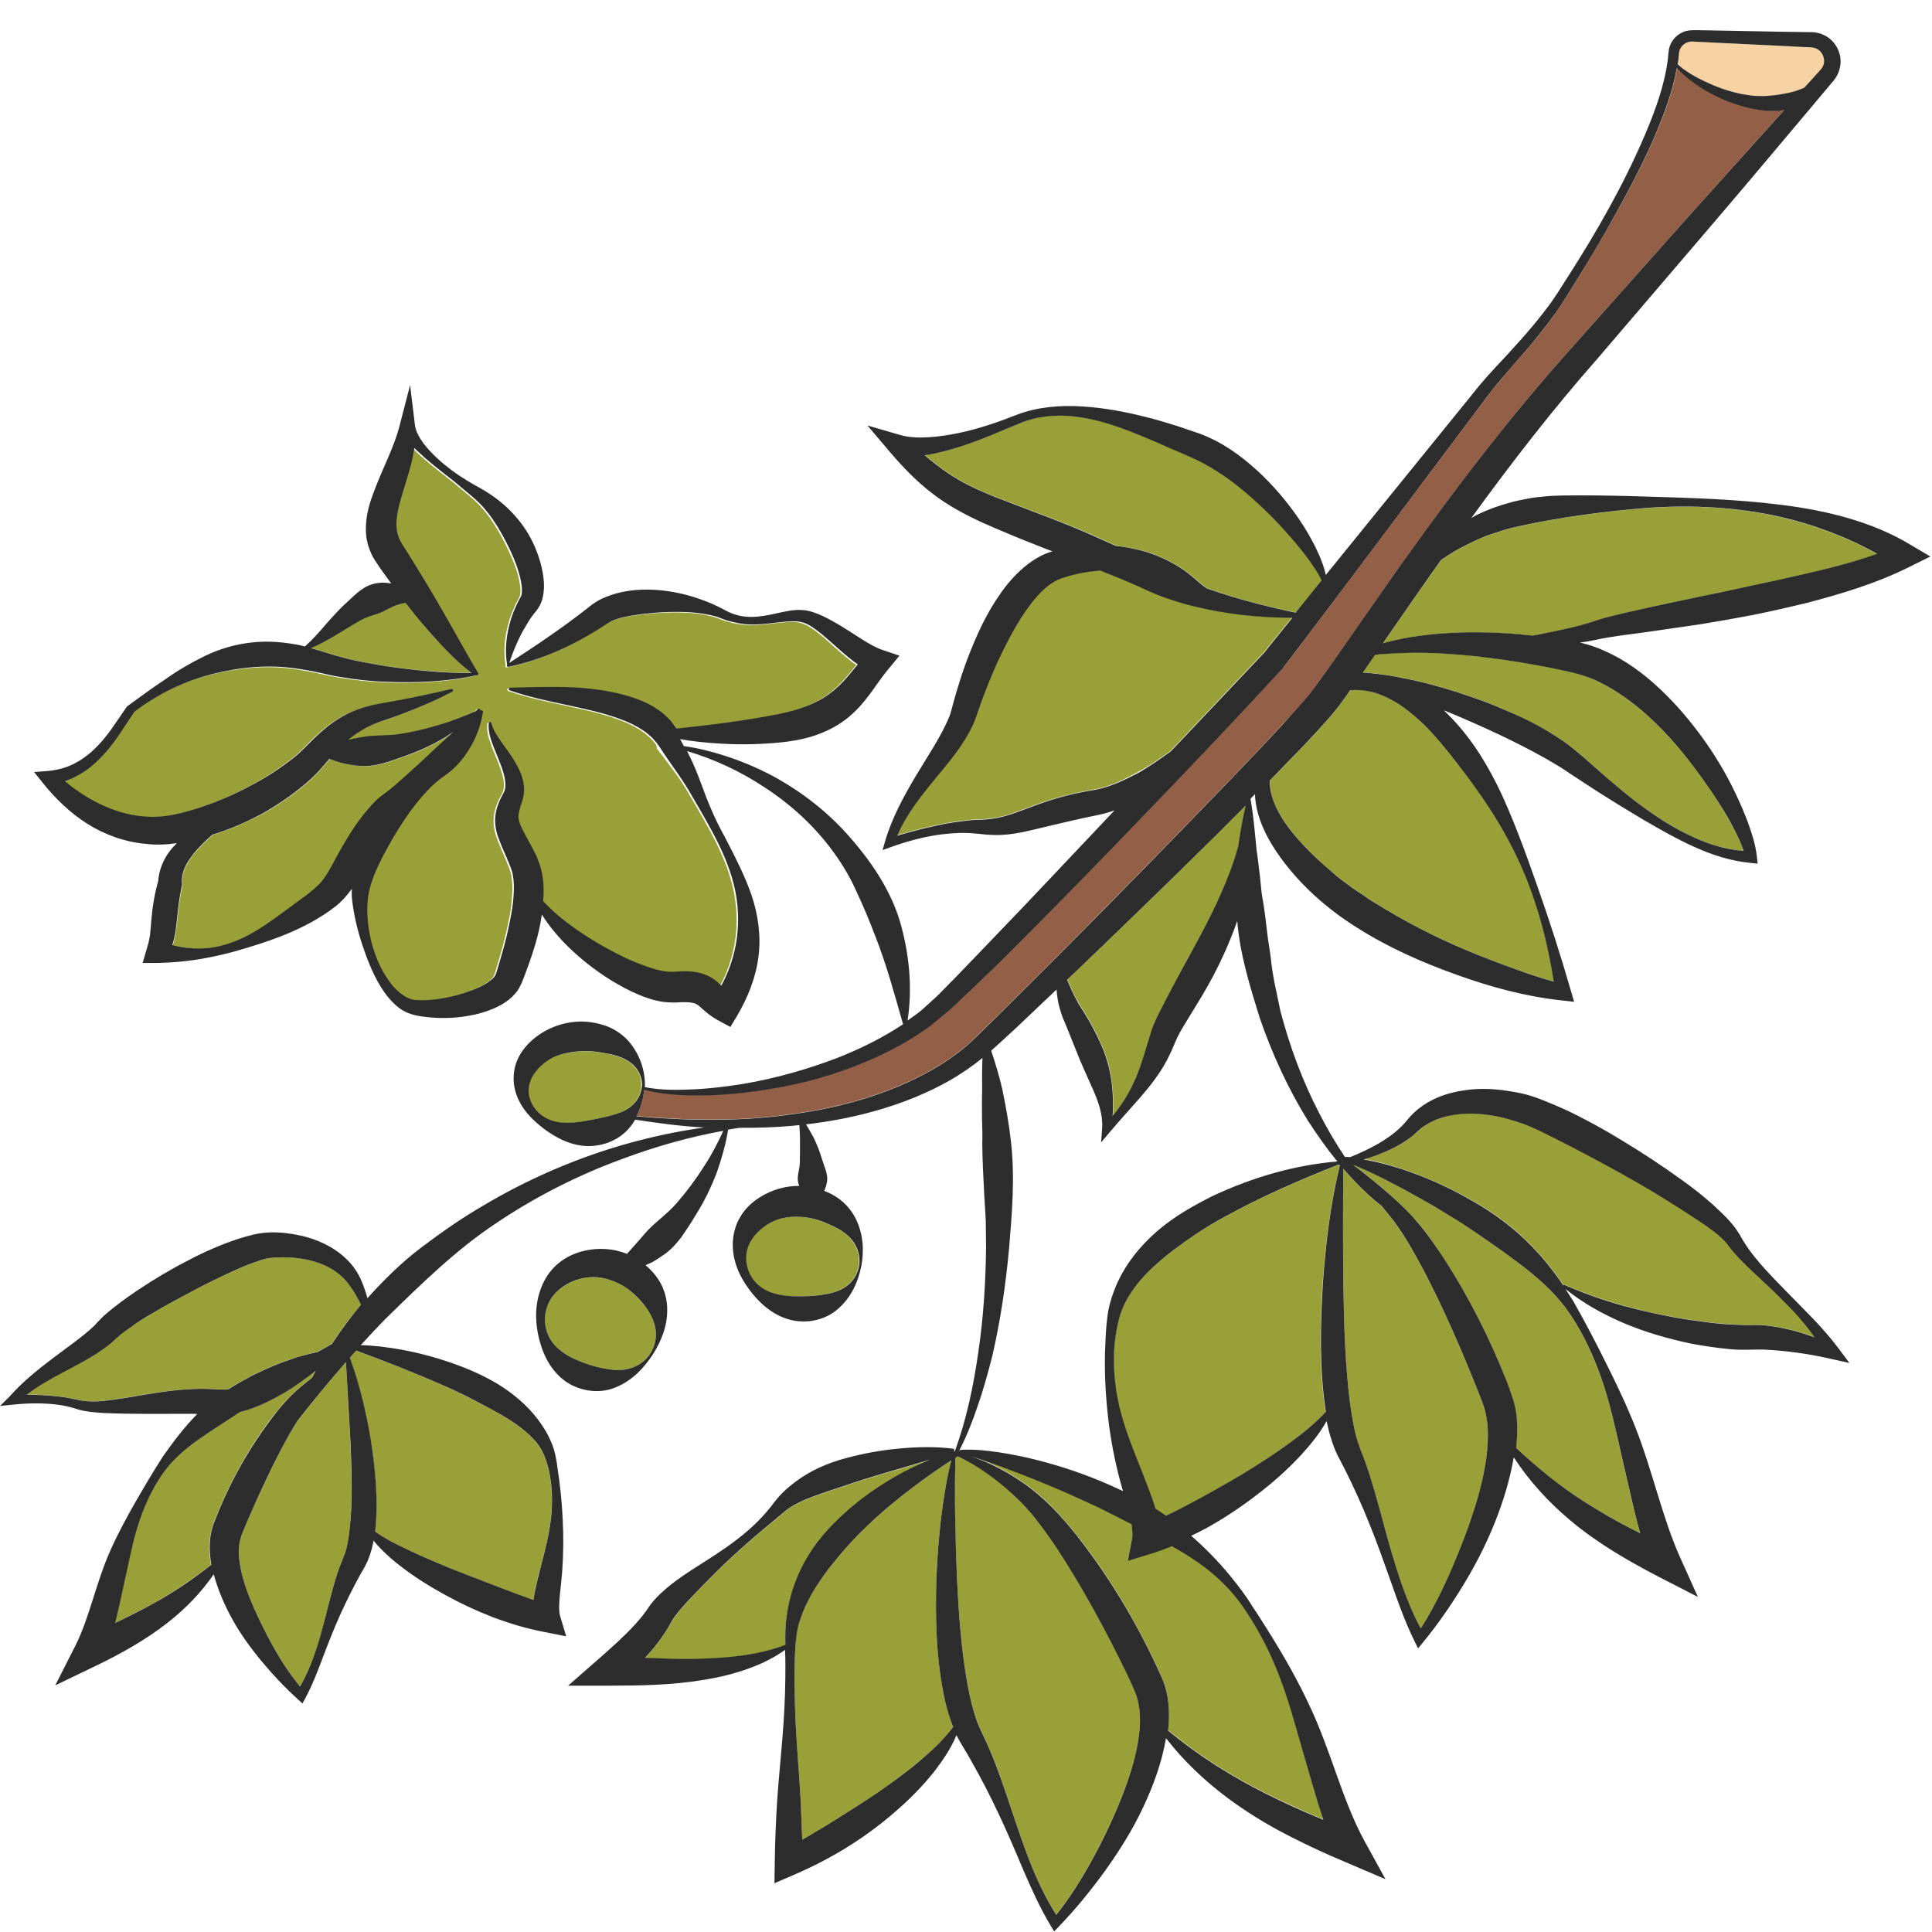 <?xml version="1.0" encoding="utf-8"?>
<!-- Generator: Adobe Illustrator 24.1.2, SVG Export Plug-In . SVG Version: 6.00 Build 0)  -->
<svg version="1.1" id="Layer_1" xmlns="http://www.w3.org/2000/svg" xmlns:xlink="http://www.w3.org/1999/xlink" x="0px" y="0px"
	 viewBox="0 0 128 128" style="enable-background:new 0 0 128 128;" xml:space="preserve">
<style type="text/css">
	.st0{fill:#98A037;}
	.st1{fill:#F7D3A4;}
	.st2{fill:#936047;}
	.st3{fill:#D3B28D;}
	.st4{fill:#2D2D2D;}
</style>
<g>
	<path class="st0" d="M62.04,104.51c0.05-1.37,0.16-2.73,0.33-4.09c0.16-1.23,0.34-2.46,0.66-3.67c-0.88,0.57-1.73,1.16-2.55,1.79
		c-1.06,0.8-2.07,1.65-3.02,2.55c-0.95,0.89-1.79,1.88-2.58,2.87c-0.77,1.01-1.47,2.1-1.86,3.33c-0.21,0.62-0.3,1.25-0.33,1.92
		c-0.04,0.68-0.05,1.35-0.05,2.03c-0.01,1.35,0.05,2.71,0.14,4.06c0.08,1.35,0.2,2.71,0.27,4.06l0.1,2.53
		c0.65-0.37,1.29-0.76,1.93-1.15c1.04-0.65,2.08-1.31,3.1-2c1.01-0.7,2-1.43,2.93-2.22c0.74-0.64,1.44-1.31,2.04-2.09
		c-0.22-0.55-0.39-1.1-0.52-1.65C62.01,110,61.96,107.24,62.04,104.51z"/>
	<path class="st1" d="M111.95,4.86c0.4,0.25,0.83,0.47,1.26,0.66c0.86,0.39,1.77,0.67,2.69,0.8c0.92,0.13,1.82,0.01,2.66-0.17
		c0.34-0.07,0.67-0.19,0.99-0.33l1.08-1.19c0.18-0.21,0.27-0.49,0.21-0.77c-0.06-0.28-0.25-0.53-0.51-0.64
		c-0.06-0.03-0.13-0.05-0.21-0.06L120,3.14l-0.16-0.01l-0.67-0.03l-1.34-0.07l-2.68-0.13l-2.68-0.13l-0.33-0.02
		c-0.08,0-0.16,0-0.23,0.02c-0.15,0.04-0.3,0.11-0.41,0.22c-0.12,0.11-0.2,0.25-0.24,0.4c-0.03,0.12-0.04,0.41-0.07,0.63
		c-0.01,0.08-0.03,0.16-0.04,0.24c0.07,0.07,0.14,0.13,0.22,0.19C111.55,4.6,111.75,4.74,111.95,4.86z"/>
	<path class="st0" d="M41.28,85.19c-0.68-0.39-1.45-0.64-2.25-0.57c-0.79,0.09-1.58,0.4-2.22,1.04c-0.63,0.64-0.9,1.69-0.57,2.59
		c0.31,0.92,1.16,1.5,1.92,1.83c0.78,0.34,1.52,0.56,2.42,0.67c0.45,0.04,0.94,0.02,1.39-0.17c0.46-0.17,0.86-0.51,1.13-0.93
		c0.26-0.42,0.39-0.93,0.35-1.41c-0.03-0.49-0.22-0.94-0.45-1.32c-0.23-0.38-0.52-0.7-0.8-0.99C41.93,85.64,41.62,85.39,41.28,85.19
		z"/>
	<path class="st0" d="M56.38,99.89c1.07-0.91,2.24-1.68,3.46-2.34c0.58-0.3,1.18-0.58,1.79-0.83c-1.73,0.54-3.44,0.99-5.1,1.54
		c-1.07,0.37-2.14,0.69-3.15,1.1c-0.5,0.21-0.99,0.45-1.39,0.8l-1.38,1.15c-0.91,0.76-1.79,1.54-2.64,2.35
		c-0.85,0.81-1.67,1.66-2.44,2.48c-0.37,0.41-0.75,0.83-0.98,1.21l-0.2,0.35c-0.08,0.15-0.17,0.29-0.25,0.42
		c-0.18,0.27-0.36,0.53-0.55,0.78c-0.26,0.33-0.53,0.64-0.81,0.95l0.69,0.03c1.02,0.03,2.04,0.05,3.05,0.03
		c1.88-0.06,3.76-0.24,5.55-0.91c-0.01-0.62-0.01-1.26,0.09-1.88c0.18-1.42,0.69-2.81,1.44-4.03
		C54.31,101.83,55.32,100.81,56.38,99.89z"/>
	<path class="st0" d="M73.95,36.16c0.78,0.08,1.55,0.24,2.3,0.49c0.79,0.28,1.55,0.65,2.23,1.13c0.34,0.24,0.66,0.52,0.96,0.78
		c0.17,0.15,0.35,0.27,0.53,0.41c1.89,0.67,3.87,1.2,5.89,1.61c0.57-0.71,1.15-1.43,1.72-2.14c-0.22-0.46-0.52-0.89-0.81-1.31
		c-0.4-0.55-0.83-1.08-1.28-1.59c-0.9-1.02-1.86-1.99-2.88-2.86c-1.01-0.88-2.11-1.63-3.25-2.19l-0.43-0.2l-0.48-0.21l-0.96-0.41
		c-0.63-0.28-1.27-0.55-1.9-0.82c-1.27-0.53-2.56-0.99-3.91-1.2c-0.67-0.1-1.35-0.16-2.02-0.09c-0.34,0.01-0.67,0.08-1,0.13
		c-0.32,0.09-0.65,0.17-0.96,0.3c-1.27,0.52-2.58,1.11-3.93,1.55c-0.68,0.23-1.37,0.42-2.1,0.55c-0.13,0.02-0.26,0.04-0.39,0.06
		c0.48,0.41,0.97,0.79,1.48,1.14c0.95,0.67,1.99,1.14,3.12,1.6c2.24,0.87,4.61,1.7,6.88,2.72C73.14,35.79,73.55,35.98,73.95,36.16z"
		/>
	<path class="st0" d="M77.56,49.74l6.18-6.53c0.62-0.77,1.24-1.54,1.86-2.31c-2.22,0-4.45-0.24-6.65-0.79
		c-0.62-0.16-1.23-0.35-1.84-0.56c-0.59-0.21-1.24-0.51-1.76-0.75c-0.81-0.36-1.64-0.69-2.48-1.03c-0.44,0.04-0.88,0.09-1.31,0.18
		c-0.35,0.07-0.7,0.16-1.05,0.27c-0.19,0.05-0.32,0.11-0.44,0.16c-0.13,0.06-0.26,0.13-0.38,0.21c-0.51,0.33-0.99,0.83-1.41,1.39
		c-0.86,1.12-1.55,2.45-2.19,3.81c-0.31,0.69-0.6,1.38-0.87,2.09c-0.13,0.35-0.26,0.71-0.39,1.07l-0.19,0.55
		c-0.08,0.21-0.16,0.43-0.26,0.62c-0.77,1.57-1.86,2.69-2.82,3.91c-0.84,1.04-1.63,2.11-2.14,3.31c0.37-0.11,0.73-0.21,1.1-0.31
		c0.57-0.16,1.15-0.29,1.73-0.41c0.58-0.13,1.18-0.21,1.78-0.28c0.3-0.04,0.62-0.04,0.91-0.06c0.28-0.01,0.56-0.04,0.82-0.07
		c1.07-0.14,2.06-0.63,3.21-1.02c1.13-0.39,2.3-0.68,3.48-0.88c1.01-0.16,1.99-0.64,2.96-1.18C76.16,50.73,76.87,50.25,77.56,49.74z
		"/>
	<path class="st0" d="M22.92,90.24c-1.09,1.25-2.14,2.54-3.2,3.87c-0.19,0.31-0.38,0.61-0.56,0.93c-1.06,1.89-1.96,3.89-2.83,5.87
		l-0.31,0.75c-0.06,0.19-0.13,0.36-0.15,0.57c-0.07,0.41-0.05,0.88,0.02,1.36c0.14,0.97,0.51,1.97,0.93,2.94
		c0.82,1.79,1.77,3.65,3.06,5.21c0.87-1.51,1.34-3.27,1.78-5.01c0.24-0.96,0.48-1.93,0.83-2.89c0.08-0.24,0.18-0.48,0.28-0.72
		l0.11-0.28l0.08-0.29c0.1-0.41,0.16-0.85,0.21-1.3c0.09-0.91,0.14-1.86,0.12-2.81c0-0.95-0.04-1.92-0.08-2.88L22.92,90.24z"/>
	<path class="st0" d="M25.09,52.9c0.32-0.26,0.48-0.35,0.71-0.54c0.22-0.17,0.43-0.36,0.65-0.55c0.87-0.76,1.73-1.56,2.59-2.37
		c0.34-0.31,0.68-0.63,1.02-0.94c-0.2,0.13-0.39,0.27-0.59,0.39c-0.83,0.49-1.72,0.91-2.65,1.22c-0.92,0.32-1.88,0.73-2.89,0.65
		c-0.7-0.05-1.41-0.19-2.07-0.48c-0.35,0.41-0.73,0.86-1.19,1.3c-0.99,0.92-2.09,1.66-3.24,2.32c-1.07,0.56-2.18,1.06-3.33,1.41
		c-0.24,0.21-0.47,0.42-0.68,0.64c-0.41,0.4-0.77,0.83-1.01,1.27c-0.26,0.44-0.36,0.88-0.32,1.29l0.01,0.08l-0.03,0.14
		c-0.16,0.73-0.24,1.46-0.32,2.24c-0.05,0.39-0.09,0.79-0.19,1.25c-0.03,0.13-0.07,0.26-0.12,0.4c0.18,0.04,0.36,0.09,0.54,0.12
		c0.56,0.11,1.14,0.13,1.71,0.09c1.15-0.09,2.25-0.53,3.25-1.12c1-0.6,1.91-1.32,2.85-2c0.46-0.34,0.92-0.67,1.28-1.02
		c0.36-0.35,0.6-0.71,0.87-1.2c0.27-0.49,0.55-1.03,0.86-1.55c0.31-0.51,0.62-1.03,0.99-1.54C24.13,53.88,24.54,53.37,25.09,52.9z"
		/>
	<path class="st0" d="M23.11,85.08c-0.16-0.22-0.34-0.42-0.55-0.59c-0.82-0.7-1.89-1.04-2.98-1.15c-0.54-0.05-1.13-0.06-1.64,0
		c-0.42,0.05-0.99,0.26-1.5,0.45c-1.06,0.43-2.13,0.96-3.19,1.49c-1.05,0.55-2.11,1.11-3.13,1.72c-0.51,0.3-1.02,0.61-1.49,0.94
		c-0.24,0.16-0.46,0.33-0.68,0.49l-0.28,0.25c-0.13,0.12-0.26,0.25-0.4,0.36c-1.06,0.86-2.17,1.37-3.24,1.95
		c-0.79,0.43-1.57,0.87-2.27,1.4c0.7,0.01,1.4,0.04,2.1,0.12c0.5,0.05,1.04,0.17,1.51,0.27c0.44,0.08,0.92,0.08,1.41,0.03
		c1.95-0.19,3.91-0.72,5.97-0.79c0.52-0.02,1.04-0.02,1.57,0.02c0.27,0.02,0.41,0,0.62,0.01l0.21-0.03
		c0.24-0.16,0.49-0.31,0.74-0.45l0.78-0.43l0.8-0.38c0.54-0.25,1.09-0.47,1.65-0.66c0.56-0.2,1.13-0.36,1.71-0.49
		c0.07-0.01,0.13-0.03,0.2-0.04c0.32-0.18,0.63-0.35,0.95-0.54c0.59-0.9,1.24-1.76,1.93-2.6c-0.1-0.22-0.21-0.43-0.33-0.63
		C23.44,85.56,23.28,85.31,23.11,85.08z"/>
	<path class="st0" d="M25.62,44.13c1.85,0.27,3.73,0.45,5.63,0.45c-0.58-0.42-1.09-0.92-1.59-1.42c-0.56-0.56-1.08-1.15-1.59-1.75
		c-0.41-0.48-0.81-0.98-1.2-1.48c-0.63,0.11-0.98,0.31-1.36,0.51c-0.42,0.26-1.04,0.33-1.62,0.65c-0.57,0.32-1.15,0.69-1.75,1.05
		c-0.49,0.28-0.99,0.57-1.53,0.79c0.75,0.21,1.46,0.46,2.14,0.63C23.69,43.81,24.65,43.98,25.62,44.13z"/>
	<path class="st0" d="M43.34,49.18l-0.24-0.27c-0.2-0.16-0.37-0.34-0.6-0.48c-0.43-0.3-0.95-0.55-1.51-0.75
		c-2.24-0.83-4.84-1.04-7.32-1.9c-0.05-0.02-0.08-0.07-0.06-0.12c0.01-0.04,0.05-0.06,0.09-0.06h0c2.56-0.05,5.15-0.22,7.8,0.55
		c0.65,0.21,1.33,0.45,1.95,0.88c0.32,0.19,0.6,0.47,0.87,0.74l0.35,0.48c0.02,0.02,0.03,0.04,0.04,0.06
		c2.32-0.25,4.6-0.53,6.81-0.97c1.24-0.26,2.39-0.64,3.29-1.3c0.45-0.33,0.87-0.72,1.28-1.21c0.21-0.24,0.42-0.51,0.64-0.77
		c-0.19-0.13-0.37-0.27-0.54-0.41c-0.45-0.36-0.86-0.74-1.27-1.1c-0.4-0.36-0.81-0.71-1.23-0.98c-0.42-0.27-0.81-0.39-1.35-0.37
		c-1.04,0.05-2.22,0.35-3.4,0.15c-0.29-0.04-0.58-0.12-0.87-0.2l-0.42-0.15c-0.12-0.05-0.24-0.09-0.37-0.13
		c-0.51-0.15-1.04-0.23-1.57-0.26c-1.06-0.07-2.13-0.02-3.15,0.1c-0.51,0.06-1.01,0.13-1.48,0.25c-0.23,0.06-0.45,0.13-0.64,0.22
		c-0.1,0.04-0.18,0.09-0.26,0.14l-0.35,0.23c-1.9,1.24-4.02,2.21-6.24,2.67c-0.05,0.01-0.1-0.02-0.11-0.07
		c-0.01-0.03,0.01-0.06,0.03-0.09c0-0.01-0.02-0.01-0.02-0.02c-0.14-0.83-0.07-1.7,0.14-2.53c0.1-0.42,0.24-0.83,0.42-1.23
		c0.09-0.2,0.18-0.4,0.29-0.59l0.08-0.14c0.03-0.05,0.01-0.04,0.02-0.06c0.01-0.03,0.02-0.08,0.03-0.13
		c0.06-0.5-0.12-1.26-0.37-1.92c-0.26-0.68-0.58-1.35-0.94-2c-0.36-0.65-0.78-1.29-1.29-1.85c-0.49-0.55-1.18-1.06-1.8-1.59
		c-0.63-0.51-1.29-1-1.92-1.54c-0.26-0.24-0.54-0.48-0.8-0.74c-0.06,0.36-0.12,0.72-0.21,1.06c-0.19,0.78-0.45,1.53-0.66,2.24
		c-0.2,0.71-0.35,1.4-0.31,1.96c0.02,0.28,0.09,0.53,0.19,0.77c0.05,0.12,0.12,0.23,0.19,0.35l0.31,0.49
		c0.82,1.3,1.62,2.63,2.39,3.97c0.78,1.34,1.51,2.71,2.31,4.04l0,0c0.02,0.02,0.03,0.04,0.03,0.07c0,0.05-0.03,0.09-0.07,0.1
		c-1.98,0.44-4.01,0.52-6.04,0.44c-1.02-0.04-2.03-0.15-3.05-0.32c-0.5-0.08-1.04-0.22-1.5-0.31c-0.48-0.11-0.95-0.17-1.41-0.25
		c-1.86-0.27-3.67-0.09-5.52,0.36c-1.84,0.46-3.65,1.32-5.2,2.51c-0.67,0.98-1.28,2.06-2.16,2.97c-0.44,0.46-0.94,0.89-1.52,1.21
		c-0.29,0.17-0.6,0.31-0.92,0.42c1.64,1.36,3.58,2.28,5.55,2.35c1.12,0.06,2.21-0.22,3.37-0.6c1.13-0.38,2.24-0.84,3.29-1.41
		c1.06-0.54,2.07-1.21,2.99-1.93c0.44-0.34,0.83-0.77,1.3-1.24c0.47-0.46,1-0.92,1.6-1.29c0.59-0.38,1.24-0.65,1.9-0.83
		c0.68-0.19,1.28-0.26,1.9-0.38c1.23-0.23,2.46-0.49,3.69-0.78c0.05-0.01,0.1,0.02,0.12,0.07c0.01,0.04-0.01,0.09-0.05,0.11
		c-1.13,0.6-2.3,1.09-3.5,1.54c-0.59,0.23-1.23,0.41-1.75,0.63c-0.53,0.23-1.02,0.52-1.46,0.87c-0.06,0.05-0.12,0.1-0.18,0.15
		c0.26-0.06,0.52-0.12,0.77-0.16c0.86-0.19,1.75-0.09,2.64-0.23c0.88-0.14,1.76-0.35,2.64-0.62c0.81-0.23,1.6-0.56,2.4-0.89
		c0.05-0.05,0.09-0.09,0.14-0.13l0.01-0.01c0.04-0.04,0.1-0.04,0.13,0c0.02,0.02,0.01,0.04,0.01,0.06c0.02,0.01,0.03,0.02,0.04,0.04
		c0.03-0.02,0.07-0.03,0.1-0.01c0.04,0.02,0.05,0.06,0.05,0.1c-0.16,1.03-0.57,2.03-1.21,2.91c-0.32,0.44-0.71,0.85-1.16,1.19
		l-0.35,0.25l-0.26,0.2c-0.17,0.14-0.34,0.29-0.5,0.45c-1.3,1.32-2.34,3-3.21,4.67c-0.42,0.84-0.8,1.72-0.93,2.61
		c-0.1,0.94-0.01,1.94,0.21,2.89c0.25,0.95,0.63,1.88,1.19,2.66c0.27,0.4,0.61,0.73,0.98,0.97c0.18,0.13,0.38,0.21,0.57,0.25
		c0.1,0.01,0.18,0.04,0.29,0.04l0.35,0.01c0.94-0.01,1.89-0.21,2.78-0.48c0.44-0.15,0.88-0.3,1.25-0.51c0.37-0.2,0.7-0.45,0.81-0.65
		c0.03-0.06,0.02-0.05,0.06-0.14l0.11-0.36l0.21-0.71c0.14-0.47,0.27-0.94,0.38-1.41c0.22-0.94,0.43-1.87,0.46-2.76
		c0.04-0.44,0.02-0.88-0.05-1.25c-0.03-0.21-0.08-0.33-0.15-0.54l-0.28-0.68c-0.19-0.46-0.41-0.91-0.6-1.48
		c-0.09-0.29-0.16-0.64-0.15-0.99c0.01-0.35,0.08-0.7,0.19-0.98c0.05-0.15,0.11-0.28,0.17-0.41l0.1-0.19
		c0.04-0.07,0.07-0.12,0.08-0.15c0.07-0.13,0.13-0.28,0.14-0.46c0.03-0.36-0.07-0.81-0.23-1.25c-0.16-0.45-0.36-0.91-0.55-1.39
		c-0.18-0.48-0.38-1-0.32-1.56c0-0.05,0.05-0.09,0.1-0.08c0.04,0,0.07,0.03,0.08,0.07l0,0.01c0.11,0.46,0.4,0.86,0.68,1.27
		c0.29,0.41,0.6,0.81,0.87,1.27c0.27,0.46,0.54,0.97,0.6,1.63c0.04,0.32,0,0.68-0.12,1.02l-0.07,0.2l-0.05,0.16
		c-0.03,0.1-0.06,0.2-0.08,0.3c-0.08,0.39-0.03,0.62,0.13,0.98c0.16,0.37,0.42,0.81,0.66,1.26c0.12,0.23,0.25,0.46,0.36,0.7
		c0.11,0.26,0.26,0.6,0.31,0.9c0.15,0.61,0.17,1.19,0.16,1.75c-0.01,0.11-0.02,0.22-0.03,0.34c0.63,0.68,1.35,1.26,2.1,1.8
		c1.03,0.73,2.12,1.36,3.23,1.9c0.55,0.27,1.13,0.5,1.68,0.68c0.55,0.19,1.14,0.31,1.52,0.3c0.06,0.01,0.31-0.02,0.48-0.02
		c0.19-0.01,0.37-0.01,0.58-0.01c0.39,0.01,0.85,0.07,1.33,0.3c0.24,0.11,0.44,0.26,0.62,0.4c0.1,0.09,0.19,0.17,0.27,0.25
		c0.94-1.73,1.31-3.71,1.01-5.77c-0.35-2.46-1.74-4.7-3.02-6.91c-0.63-1.11-1.4-2.06-2.17-3.08C43.53,49.42,43.43,49.26,43.34,49.18
		z"/>
	<path class="st0" d="M18.92,92.83c0.39-0.42,0.85-0.87,1.28-1.19c0.15-0.12,0.3-0.24,0.45-0.36c0.08-0.15,0.16-0.3,0.25-0.46
		c-0.65,0.51-1.33,1-2.05,1.44c-0.9,0.51-1.83,1.02-2.92,1.28c-0.02,0-0.03,0.01-0.05,0.01l-1.94,1.27
		c-0.92,0.62-1.86,1.27-2.62,2.11c-0.74,0.84-1.3,1.86-1.75,2.9c-0.44,1.05-0.73,2.16-0.97,3.26l-0.73,3.35
		c-0.08,0.36-0.17,0.72-0.26,1.08c0.09-0.04,0.17-0.08,0.26-0.12c0.8-0.38,1.58-0.78,2.35-1.21c1.31-0.73,2.54-1.57,3.76-2.52
		c-0.1-0.53-0.15-1.1-0.08-1.69c0.03-0.34,0.12-0.71,0.24-1.05l0.32-0.8c0.87-2.12,2-4.1,3.35-5.96
		C18.18,93.72,18.52,93.26,18.92,92.83z"/>
	<path class="st0" d="M42,70.64c-0.3-0.33-0.71-0.53-1.11-0.66c-0.4-0.13-0.79-0.19-1.18-0.25c-0.38-0.06-0.76-0.09-1.15-0.08
		c-0.76,0.04-1.52,0.17-2.17,0.54c-0.32,0.19-0.59,0.42-0.83,0.7c-0.23,0.27-0.43,0.59-0.52,0.98c-0.19,0.77,0.24,1.7,1,2.15
		c0.77,0.48,1.72,0.41,2.51,0.29c0.81-0.14,1.53-0.27,2.34-0.53c0.39-0.14,0.8-0.34,1.1-0.67c0.31-0.32,0.5-0.78,0.49-1.24
		C42.5,71.41,42.32,70.96,42,70.64z"/>
	<path class="st0" d="M23.17,89.95c0.65,1.77,1.08,3.6,1.39,5.46c0.3,1.96,0.5,3.95,0.29,6.03c0,0.01,0,0.02-0.01,0.03
		c0.28,0.2,0.57,0.38,0.87,0.55c0.48,0.27,0.98,0.51,1.48,0.74c1,0.46,2.03,0.89,3.05,1.31l3.09,1.19c0.67,0.25,1.33,0.51,2,0.74
		c0.03-0.18,0.06-0.36,0.09-0.54c0.12-0.57,0.24-1.1,0.39-1.63c0.28-1.06,0.56-2.11,0.68-3.19c0.12-1.08,0.1-2.18-0.14-3.24
		c-0.13-0.54-0.27-1.03-0.55-1.45c-0.27-0.43-0.63-0.8-1.02-1.13c-0.79-0.66-1.71-1.17-2.64-1.67c-0.93-0.5-1.89-0.97-2.88-1.41
		c-1.84-0.8-3.74-1.54-5.68-2.26C23.45,89.64,23.31,89.8,23.17,89.95z"/>
	<path class="st2" d="M86.73,46.02c0.5-0.63,1.03-1.38,1.54-2.1l3.06-4.39c4.09-5.85,8.41-11.64,13.22-16.96l7.12-8
		c2.18-2.45,4.37-4.88,6.57-7.3c-0.84,0.16-1.71,0.02-2.49-0.17c-0.99-0.24-1.91-0.64-2.77-1.14c-0.42-0.26-0.83-0.54-1.21-0.85
		c-0.19-0.16-0.37-0.32-0.54-0.51c-0.04-0.04-0.07-0.08-0.11-0.13c-0.3,1.66-0.89,3.21-1.55,4.72c-0.72,1.65-1.55,3.24-2.42,4.8
		c-0.87,1.57-1.78,3.11-2.72,4.63c-0.48,0.75-0.94,1.53-1.47,2.26c-0.53,0.73-1.09,1.44-1.67,2.12l-1.76,2.03
		c-0.29,0.34-0.57,0.67-0.83,1.02l-0.8,1.07C93.59,32.84,89.34,38.58,85,44.25l-0.02,0.02l-0.03,0.03c-2.98,3.23-6,6.42-9.05,9.58
		c-3.04,3.17-6.12,6.31-9.23,9.42c-0.78,0.78-1.57,1.54-2.37,2.3l-1.21,1.14c-0.41,0.38-0.87,0.74-1.3,1.1
		c-1.83,1.37-3.88,2.35-5.99,3.09c-2.11,0.74-4.31,1.19-6.51,1.45c-1.1,0.12-2.21,0.2-3.32,0.18c-1.1-0.01-2.21-0.09-3.29-0.38
		c-0.05,0.59-0.21,1.2-0.52,1.76c3.45,0.3,6.94,0.37,10.34-0.14c3.49-0.47,6.94-1.49,9.88-3.31c0.72-0.47,1.42-0.97,2.03-1.55
		c0.63-0.6,1.26-1.24,1.9-1.86l3.79-3.78c2.52-2.53,5.02-5.07,7.51-7.63c2.48-2.56,4.99-5.1,7.39-7.71
		C85.6,47.33,86.19,46.68,86.73,46.02z"/>
	<path class="st0" d="M74.83,72.3c0.45-0.84,0.76-1.73,1.04-2.61l0.41-1.35c0.18-0.57,0.42-1.02,0.64-1.47
		c0.46-0.88,0.9-1.73,1.36-2.58c0.91-1.68,1.84-3.33,2.61-5.06c0.46-1.04,0.87-2.1,1.17-3.2c0.11-0.9,0.28-1.8,0.49-2.68
		c-1.2,1.21-2.41,2.42-3.63,3.61c-2.55,2.5-5.12,4.99-7.7,7.46l-0.5,0.47c0.21,0.53,0.44,1.03,0.71,1.5
		c0.11,0.2,0.23,0.37,0.35,0.57l0.38,0.63c0.25,0.42,0.48,0.86,0.68,1.31c0.43,0.89,0.72,1.86,0.84,2.87
		c0.08,0.7,0.11,1.41,0.06,2.13C74.14,73.41,74.52,72.87,74.83,72.3z"/>
	<path class="st0" d="M93.69,47.41c-0.84-0.72-1.78-1.32-2.81-1.57c-0.46-0.12-0.94-0.15-1.42-0.11c-0.37,0.52-0.74,1.04-1.17,1.57
		c-0.61,0.71-1.22,1.37-1.84,2.03c-0.77,0.81-1.55,1.6-2.32,2.39c0,0.35,0.05,0.69,0.15,1.02c0.29,1.01,0.92,1.92,1.64,2.76
		c0.72,0.83,1.56,1.63,2.41,2.33c0.41,0.38,0.88,0.69,1.32,1.03l0.71,0.47c0.23,0.16,0.46,0.32,0.71,0.47
		c1.93,1.2,3.97,2.26,6.11,3.16c1.06,0.45,2.15,0.86,3.24,1.25c0.84,0.29,1.69,0.59,2.53,0.83c-0.34-2.06-0.81-4.11-1.53-6.08
		c-0.81-2.24-1.96-4.35-3.31-6.27c-0.65-0.97-1.38-1.89-2.09-2.8C95.28,49,94.55,48.13,93.69,47.41z"/>
	<path class="st0" d="M103.74,44.45c-0.67-0.15-1.34-0.28-2.01-0.4c-1.34-0.25-2.7-0.44-4.06-0.59c-1.36-0.14-2.73-0.23-4.1-0.22
		c-0.69,0-1.37,0.03-2.06,0.09c-0.14,0.01-0.28,0.04-0.42,0.05l-0.81,1.17c0.18,0.01,0.35,0.02,0.53,0.04
		c0.64,0.07,1.27,0.16,1.9,0.28c1.26,0.23,2.49,0.56,3.71,0.94c0.61,0.2,1.21,0.4,1.81,0.62c0.6,0.23,1.19,0.47,1.78,0.73
		c1.18,0.51,2.33,1.11,3.41,1.84c0.54,0.35,1.07,0.8,1.54,1.21l1.41,1.24c0.95,0.82,1.91,1.62,2.94,2.33
		c1.02,0.71,2.1,1.35,3.24,1.83c0.95,0.42,1.96,0.68,2.96,0.75c-0.15-0.44-0.36-0.89-0.58-1.33c-0.31-0.6-0.65-1.19-1.01-1.77
		c-0.73-1.15-1.52-2.26-2.37-3.3c-1.69-2.08-3.72-3.97-6.02-4.98c-0.29-0.13-0.58-0.23-0.87-0.32
		C104.38,44.6,104.09,44.52,103.74,44.45z"/>
	<path class="st0" d="M109.11,33.66c-2.94,0.24-5.92,0.64-8.63,1.25c-0.69,0.14-1.34,0.38-2,0.6c-0.65,0.25-1.27,0.56-1.89,0.9
		c-0.38,0.21-0.75,0.45-1.12,0.7c-0.84,1.19-1.67,2.37-2.5,3.57l-1.35,1.95c0.61-0.17,1.24-0.31,1.86-0.41
		c1.41-0.23,2.84-0.33,4.27-0.32c1.26,0,2.52,0.08,3.78,0.22c0.18-0.04,0.37-0.07,0.55-0.1c1.15-0.22,2.32-0.46,3.37-0.8
		c0.23-0.08,0.58-0.2,0.88-0.28l0.88-0.22l1.74-0.4l3.46-0.74c1.16-0.23,2.3-0.48,3.45-0.73c1.15-0.24,2.29-0.49,3.43-0.75
		c1.72-0.39,3.45-0.82,5.08-1.39c-1.99-1.11-4.19-1.94-6.48-2.46C115.03,33.6,112.05,33.45,109.11,33.66z"/>
	<path class="st0" d="M92.73,79.74c1.17,1.06,2.09,2.34,2.92,3.62c1.67,2.58,3.04,5.31,4.17,8.16l0.2,0.54
		c0.07,0.17,0.14,0.36,0.2,0.59c0.14,0.43,0.21,0.86,0.26,1.29c0.06,0.68,0.03,1.34-0.04,1.98c1.45,1.36,2.96,2.58,4.59,3.61
		c0.94,0.59,1.89,1.15,2.88,1.66c0.25,0.13,0.5,0.26,0.75,0.38c-0.2-0.69-0.36-1.38-0.53-2.06l-1.02-4.45
		c-0.33-1.48-0.71-2.95-1.25-4.37c-0.54-1.41-1.23-2.8-2.11-4.01c-0.9-1.2-2.05-2.19-3.24-3.08c-1.19-0.9-2.42-1.72-3.66-2.56
		c-0.63-0.4-1.27-0.79-1.91-1.17c-0.65-0.37-1.31-0.74-1.97-1.1c-0.67-0.35-1.34-0.7-2.02-1.03c-0.43-0.2-0.87-0.41-1.31-0.59
		c0.47,0.35,0.92,0.71,1.37,1.08C91.61,78.72,92.18,79.23,92.73,79.74z"/>
	<path class="st3" d="M63.74,96.29c0.03,0.01,0.05,0.01,0.08,0.02C63.79,96.3,63.77,96.3,63.74,96.29
		C63.74,96.29,63.74,96.29,63.74,96.29z"/>
	<path class="st0" d="M76.23,102.92l-1.51,0.46L75,101.9c0.05-0.24,0.02-0.58-0.04-0.95c-0.73-0.37-1.46-0.74-2.19-1.11
		c-0.73-0.35-1.47-0.68-2.22-1.01c-0.75-0.32-1.5-0.64-2.26-0.94c-1.31-0.51-2.63-1.03-3.98-1.44c0.46,0.15,0.9,0.33,1.34,0.53
		c0.74,0.34,1.45,0.75,2.13,1.23c0.67,0.46,1.32,1.01,1.9,1.6c0.58,0.59,1.11,1.21,1.62,1.84c2.01,2.55,3.7,5.31,5.1,8.23
		c0.18,0.36,0.34,0.73,0.51,1.1c0.08,0.17,0.18,0.43,0.26,0.65c0.06,0.23,0.13,0.46,0.17,0.69c0.14,0.8,0.13,1.57,0.05,2.31
		c0.8,0.64,1.61,1.26,2.45,1.83c1.05,0.71,2.13,1.35,3.24,1.94c1.11,0.59,2.25,1.12,3.4,1.63c0.39,0.18,0.8,0.34,1.2,0.51
		c-0.28-0.81-0.52-1.61-0.75-2.41l-1.37-4.73c-0.47-1.56-1.02-3.11-1.77-4.56c-0.37-0.73-0.79-1.44-1.24-2.12
		c-0.45-0.69-0.95-1.31-1.54-1.88c-1-0.98-2.17-1.76-3.38-2.46C77.18,102.59,76.71,102.77,76.23,102.92z"/>
	<path class="st0" d="M93.48,77.65c1.48,0.53,2.9,1.2,4.25,2c1.37,0.78,2.64,1.74,3.74,2.88c0.79,0.81,1.49,1.7,2.12,2.62
		c0.03-0.03,0.07-0.04,0.11-0.02c1.41,0.62,2.85,1.1,4.31,1.49c0.73,0.19,1.46,0.37,2.2,0.5c0.73,0.16,1.48,0.27,2.22,0.38
		c0.74,0.11,1.48,0.19,2.22,0.24c0.37,0.02,0.73,0.04,1.09,0.04c0.31,0,0.8-0.02,1.2,0.02c1.17,0.11,2.25,0.41,3.3,0.79
		c-0.65-0.93-1.44-1.79-2.26-2.6c-0.59-0.58-1.21-1.14-1.81-1.72c-0.61-0.58-1.23-1.18-1.75-1.9c-0.41-0.5-1.12-0.99-1.77-1.44
		c-0.67-0.45-1.36-0.89-2.05-1.32c-1.39-0.86-2.81-1.68-4.25-2.46c-1.44-0.78-2.89-1.54-4.33-2.24c-0.36-0.17-0.72-0.33-1.07-0.46
		c-0.33-0.12-0.7-0.24-1.08-0.34c-0.74-0.19-1.5-0.31-2.26-0.34c-0.75-0.01-1.5,0.06-2.19,0.31c-0.35,0.11-0.67,0.28-0.98,0.48
		c-0.16,0.1-0.3,0.21-0.44,0.33c-0.15,0.12-0.33,0.31-0.5,0.44c-0.71,0.55-1.5,0.91-2.3,1.21c-0.26,0.1-0.53,0.17-0.8,0.26
		c0.29,0.05,0.57,0.11,0.86,0.17C92,77.16,92.75,77.38,93.48,77.65z"/>
	<path class="st0" d="M75.27,112.26c-0.07-0.15-0.09-0.27-0.19-0.46c-0.16-0.35-0.32-0.71-0.49-1.06c-1.36-2.8-2.85-5.57-4.56-8.17
		c-0.43-0.65-0.88-1.27-1.35-1.88c-0.47-0.6-0.98-1.14-1.55-1.68c-1.09-1-2.31-1.9-3.67-2.55c-0.05,0.03-0.11,0.07-0.16,0.1
		c-0.08,2.65-0.01,5.3,0.1,7.93c0.13,2.67,0.32,5.36,0.86,7.89c0.15,0.63,0.31,1.24,0.53,1.81c0.2,0.51,0.57,1.18,0.82,1.81
		c0.55,1.28,0.97,2.58,1.4,3.87c0.42,1.29,0.86,2.58,1.37,3.82c0.44,1.1,0.96,2.17,1.6,3.15c0.88-1.1,1.64-2.31,2.32-3.54
		c0.75-1.37,1.42-2.78,2-4.21c0.56-1.43,1.03-2.89,1.18-4.34c0.08-0.72,0.06-1.42-0.08-2.06C75.37,112.56,75.32,112.41,75.27,112.26
		z"/>
	<path class="st0" d="M77.7,82.86c-1.06,0.82-2.08,1.71-2.8,2.83c-0.36,0.55-0.65,1.17-0.81,1.82c-0.16,0.67-0.27,1.37-0.3,2.06
		c-0.06,1.4,0.11,2.8,0.48,4.15c0.36,1.35,0.91,2.64,1.43,3.95c0.26,0.66,0.52,1.32,0.75,2.03c0.03,0.09,0.06,0.18,0.08,0.27
		c0.24,0.15,0.47,0.31,0.7,0.47c0.03-0.01,0.05-0.02,0.08-0.04c0.56-0.26,1.12-0.55,1.67-0.85c1.11-0.59,2.22-1.21,3.3-1.86
		c1.08-0.66,2.15-1.34,3.17-2.09c0.84-0.62,1.66-1.27,2.37-2.05c-0.01-0.06-0.02-0.12-0.03-0.18c-0.4-2.79-0.34-5.55-0.17-8.29
		c0.2-2.65,0.51-5.28,1.13-7.87c-0.01,0-0.02,0-0.03,0.01c-0.03,0.01-0.06-0.01-0.08-0.03c-2.61,1.03-5.15,2.14-7.53,3.45
		C79.91,81.28,78.77,82.05,77.7,82.86z"/>
	<path class="st0" d="M89.46,93.12c0.1,0.65,0.2,1.29,0.35,1.9c0.07,0.31,0.17,0.59,0.27,0.87l0.37,0.97
		c0.47,1.32,0.82,2.65,1.18,3.97c0.35,1.32,0.72,2.63,1.16,3.92c0.37,1.09,0.8,2.15,1.34,3.15c0.69-1.08,1.28-2.24,1.81-3.41
		c0.6-1.35,1.14-2.73,1.61-4.12c0.46-1.39,0.83-2.8,0.97-4.19c0.07-0.69,0.08-1.38,0-2.02c-0.05-0.32-0.1-0.63-0.2-0.91
		c-0.04-0.13-0.1-0.3-0.17-0.48l-0.2-0.52c-1.09-2.74-2.27-5.48-3.64-8.1c-0.7-1.31-1.41-2.58-2.33-3.7
		c-0.16-0.2-0.32-0.39-0.48-0.59c-0.01,0-0.03,0-0.04-0.01c-0.9-0.72-1.71-1.54-2.46-2.41c-0.04,2.57-0.03,5.12,0,7.67
		C89.04,87.8,89.12,90.51,89.46,93.12z"/>
	<path class="st0" d="M51.23,80.9c-0.35,0.16-0.67,0.38-0.96,0.64c-0.28,0.27-0.54,0.59-0.7,0.98c-0.34,0.78-0.15,1.83,0.5,2.48
		c0.65,0.69,1.63,0.86,2.44,0.88c0.84,0.02,1.59-0.02,2.45-0.19c0.42-0.1,0.87-0.27,1.22-0.58c0.36-0.3,0.62-0.74,0.7-1.22
		c0.08-0.47,0-0.97-0.23-1.38c-0.22-0.42-0.57-0.74-0.93-0.97c-0.36-0.24-0.74-0.41-1.11-0.55c-0.37-0.15-0.74-0.26-1.13-0.32
		C52.74,80.56,51.95,80.59,51.23,80.9z"/>
	<path class="st4" d="M118.03,33.45c-2.98-0.38-5.95-0.46-8.93-0.55c-1.49-0.05-2.98-0.08-4.47-0.08c-0.74,0.01-1.52-0.01-2.28,0.07
		c-0.38,0.03-0.76,0.07-1.14,0.15c-0.38,0.07-0.76,0.14-1.14,0.25c-0.75,0.2-1.5,0.47-2.2,0.81c-0.13,0.07-0.26,0.15-0.39,0.22
		c2.65-3.65,5.41-7.22,8.4-10.61l6.96-8.14c2.32-2.71,4.62-5.44,6.92-8.18l1.73-2.06c0.39-0.47,0.56-1.15,0.39-1.74
		c-0.15-0.59-0.58-1.1-1.16-1.32c-0.14-0.06-0.29-0.09-0.44-0.12l-0.22-0.02l-0.17,0l-0.67-0.01l-1.34-0.02l-2.68-0.05l-2.68-0.05
		L112.16,2c-0.15,0-0.29,0.02-0.43,0.05c-0.28,0.07-0.54,0.22-0.74,0.43c-0.2,0.2-0.35,0.47-0.41,0.75
		c-0.06,0.32-0.05,0.48-0.08,0.7c-0.22,1.71-0.83,3.39-1.52,5.01c-1.39,3.26-3.16,6.36-5.08,9.36c-0.48,0.75-0.94,1.51-1.48,2.2
		c-0.53,0.7-1.1,1.38-1.69,2.04c-0.59,0.66-1.19,1.31-1.81,1.97c-0.3,0.33-0.61,0.67-0.9,1.02l-0.84,1.04
		c-3.11,3.84-6.23,7.68-9.34,11.52c-0.1-0.46-0.27-0.91-0.45-1.33c-0.29-0.66-0.64-1.29-1.02-1.9c-0.77-1.21-1.68-2.33-2.72-3.35
		c-1.05-1-2.21-1.93-3.61-2.55c-0.17-0.08-0.35-0.15-0.53-0.22l-0.5-0.17l-1-0.34c-0.68-0.21-1.35-0.42-2.04-0.59
		c-1.38-0.35-2.8-0.62-4.23-0.71c-1.43-0.09-2.9,0.01-4.27,0.51c-1.32,0.52-2.61,0.97-3.96,1.25c-0.67,0.14-1.34,0.24-2,0.28
		c-0.66,0.04-1.32,0.01-1.87-0.15l-2.17-0.63l1.52,1.79c0.82,0.96,1.71,1.89,2.75,2.69c1.03,0.81,2.23,1.44,3.36,1.96
		c1.18,0.52,2.3,0.99,3.45,1.44c0.39,0.16,0.79,0.31,1.18,0.46c-0.12,0.03-0.24,0.07-0.37,0.12c-0.23,0.09-0.45,0.2-0.66,0.32
		c-0.82,0.49-1.45,1.12-1.99,1.78c-1.06,1.34-1.78,2.81-2.38,4.3c-0.3,0.74-0.57,1.5-0.8,2.26c-0.12,0.38-0.23,0.76-0.34,1.15
		l-0.15,0.56c-0.05,0.15-0.08,0.31-0.15,0.47c-0.52,1.27-1.42,2.59-2.22,3.93c-0.8,1.35-1.58,2.77-2.03,4.32l-0.17,0.58l0.56-0.2
		c1.07-0.39,2.21-0.69,3.34-0.84c0.57-0.06,1.14-0.12,1.7-0.09c0.29,0,0.55,0.04,0.84,0.06c0.3,0.04,0.61,0.06,0.93,0.07
		c0.63,0.02,1.27-0.06,1.87-0.18c0.6-0.13,1.17-0.26,1.72-0.4c1.11-0.27,2.21-0.52,3.34-0.75c0.37-0.07,0.72-0.18,1.07-0.3
		c-2.73,2.88-5.44,5.78-8.2,8.64l-2.28,2.37l-1.15,1.17c-0.39,0.38-0.78,0.71-1.17,1.07c-0.29,0.24-0.6,0.45-0.91,0.67
		c0.31-2.04,0.14-4.15-0.4-6.18c-0.57-2.21-1.88-4.19-3.36-5.89c-1.48-1.72-3.29-3.12-5.25-4.17c-0.99-0.52-2.02-0.95-3.07-1.29
		c-0.89-0.29-1.81-0.52-2.74-0.65c-0.08-0.15-0.17-0.31-0.25-0.46c0.85,0.15,1.71,0.24,2.58,0.29c1.38,0.09,2.76,0.06,4.15-0.08
		c0.72-0.08,1.44-0.2,2.16-0.44c0.72-0.24,1.43-0.58,2.06-1.06c0.63-0.47,1.15-1.07,1.58-1.64c0.43-0.57,0.78-1.12,1.17-1.59
		l0.83-1.01l-1.18-0.4c-0.38-0.13-0.83-0.39-1.28-0.67c-0.45-0.29-0.91-0.59-1.4-0.89c-0.49-0.29-1-0.59-1.58-0.82
		c-0.29-0.11-0.6-0.22-0.95-0.24c-0.33-0.03-0.65,0-0.94,0.05c-0.59,0.1-1.11,0.25-1.65,0.33c-0.53,0.08-1.06,0.11-1.57,0
		c-0.25-0.05-0.5-0.13-0.74-0.24l-0.74-0.38c-0.53-0.26-1.08-0.46-1.64-0.64c-1.12-0.34-2.3-0.52-3.49-0.47
		c-0.6,0.03-1.2,0.12-1.81,0.31c-0.3,0.1-0.61,0.21-0.91,0.37c-0.15,0.08-0.3,0.17-0.45,0.28c-0.13,0.09-0.22,0.17-0.33,0.26
		c-1.65,1.29-3.38,2.46-5.19,3.63c0.24-0.72,0.52-1.4,0.86-2.04c0.19-0.33,0.38-0.66,0.59-0.97c0.11-0.15,0.22-0.3,0.34-0.44
		l0.08-0.11c0.03-0.04,0.09-0.14,0.13-0.2c0.08-0.15,0.14-0.29,0.18-0.43c0.15-0.56,0.14-1.04,0.08-1.51
		c-0.06-0.46-0.17-0.9-0.31-1.32c-0.28-0.85-0.69-1.63-1.23-2.32c-0.54-0.69-1.18-1.29-1.9-1.78c-0.36-0.24-0.74-0.47-1.09-0.65
		c-0.35-0.2-0.69-0.41-1.03-0.63c-0.67-0.45-1.29-0.95-1.84-1.52c-0.54-0.55-1.04-1.24-1.11-1.84l-0.32-2.65l-0.7,2.71
		c-0.37,1.43-1.08,2.72-1.65,4.23c-0.29,0.75-0.58,1.59-0.58,2.58c-0.01,0.49,0.09,1.02,0.29,1.49c0.09,0.24,0.22,0.46,0.36,0.68
		l0.33,0.49c0.23,0.33,0.47,0.64,0.7,0.97c-0.3-0.06-0.6-0.08-0.89-0.03c-0.92,0.11-1.49,0.77-2.02,1.25
		c-0.55,0.49-1.01,1.02-1.47,1.54c-0.42,0.5-0.85,0.97-1.34,1.41c-0.12-0.03-0.24-0.06-0.36-0.09c-1.03-0.2-2.12-0.3-3.2-0.17
		c-1.07,0.12-2.11,0.43-3.05,0.88c-0.94,0.46-1.83,0.98-2.66,1.57c-0.85,0.56-1.65,1.16-2.47,1.75L8.42,46.8l-0.03,0.04
		c-0.36,0.51-0.69,1.02-1.04,1.51C7,48.83,6.62,49.29,6.19,49.69c-0.43,0.4-0.9,0.73-1.41,0.97c-0.51,0.24-1.06,0.37-1.61,0.42
		l-0.91,0.07l0.6,0.75c0.82,1.02,1.78,1.95,2.93,2.68c1.14,0.72,2.49,1.21,3.89,1.33c0.68,0.08,1.37,0.05,2.04-0.05
		c-0.18,0.18-0.36,0.37-0.52,0.59c-0.38,0.52-0.67,1.2-0.72,1.93c-0.23,0.81-0.37,1.64-0.44,2.43c-0.04,0.4-0.06,0.79-0.1,1.12
		c-0.02,0.16-0.05,0.3-0.07,0.38c-0.03,0.09-0.02,0.09-0.02,0.12L9.45,63.8l0.64,0c1.17,0,2.47-0.11,3.66-0.35
		c1.2-0.22,2.36-0.56,3.52-0.94c1.16-0.38,2.31-0.83,3.37-1.42c0.53-0.3,1.06-0.62,1.6-1.05c0.41-0.32,0.77-0.74,1.07-1.15
		c-0.01,0.19-0.01,0.38,0,0.57c0.11,1.07,0.35,2.08,0.67,3.07c0.33,0.98,0.69,1.95,1.25,2.85c0.27,0.45,0.61,0.88,1.04,1.26
		c0.21,0.19,0.47,0.35,0.75,0.47c0.31,0.12,0.58,0.18,0.84,0.22c1.08,0.16,2.15,0.16,3.23-0.04c0.54-0.09,1.07-0.24,1.61-0.47
		c0.53-0.24,1.09-0.53,1.57-1.16c0.11-0.15,0.22-0.39,0.29-0.53l0.14-0.35l0.27-0.72c0.18-0.49,0.34-0.98,0.49-1.48
		c0.19-0.64,0.34-1.3,0.44-1.99c0.41,0.66,0.9,1.26,1.43,1.82c0.94,0.97,2,1.82,3.16,2.54c0.58,0.35,1.19,0.69,1.85,0.96
		c0.66,0.27,1.35,0.51,2.27,0.51c0.27,0,0.34-0.01,0.5-0.02c0.14,0,0.28-0.01,0.4,0c0.25,0.01,0.45,0.04,0.57,0.1
		c0.06,0.02,0.12,0.06,0.2,0.12c0.09,0.07,0.19,0.16,0.32,0.28c0.26,0.23,0.6,0.5,0.96,0.69l0.83,0.45l0.45-0.75
		c0.7-1.19,1.24-2.52,1.41-3.91c0.18-1.39-0.03-2.79-0.45-4.05c-0.44-1.27-1.03-2.43-1.62-3.57c-0.3-0.57-0.61-1.13-0.87-1.71
		c-0.26-0.58-0.51-1.17-0.72-1.77c-0.23-0.6-0.45-1.22-0.73-1.82c-0.11-0.24-0.23-0.47-0.34-0.7c1.84,0.55,3.59,1.37,5.16,2.42
		c1.78,1.16,3.34,2.61,4.56,4.3c0.61,0.84,1.14,1.74,1.55,2.69c0.44,0.93,0.83,1.88,1.2,2.85c0.73,1.85,1.26,3.8,1.84,5.84
		c-1.34,0.89-2.81,1.62-4.33,2.22c-2.02,0.77-4.12,1.37-6.26,1.73c-1.07,0.17-2.16,0.31-3.25,0.36c-1.09,0.05-2.19,0.07-3.25-0.14
		c-0.01,0-0.01,0-0.02,0c0-0.04,0.01-0.09,0.01-0.13c0-0.97-0.32-2.03-1.07-2.9c-0.37-0.42-0.85-0.77-1.38-0.98
		c-0.53-0.21-1.1-0.32-1.67-0.34c-1.14-0.02-2.3,0.37-3.21,1.11c-0.45,0.37-0.85,0.83-1.1,1.38c-0.25,0.54-0.32,1.17-0.24,1.74
		c0.19,1.16,0.9,2,1.68,2.64c0.78,0.64,1.75,1.23,2.86,1.36c1.1,0.12,2.29-0.27,3.04-1.12c0.17-0.19,0.32-0.4,0.44-0.61
		c1.51,0.23,3.04,0.44,4.58,0.52c-0.29,0.04-0.58,0.08-0.86,0.13c-1.61,0.26-3.2,0.63-4.77,1.09c-3.13,0.93-6.16,2.26-8.99,3.94
		c-1.43,0.83-2.78,1.77-4.1,2.77c-1.32,0.99-2.5,2.16-3.6,3.38c-0.04-0.14-0.07-0.28-0.12-0.42c-0.1-0.31-0.21-0.6-0.34-0.89
		c-0.15-0.3-0.33-0.6-0.54-0.86c-0.87-1.08-2.18-1.71-3.47-1.99c-0.66-0.14-1.3-0.22-2-0.2c-0.8,0.03-1.4,0.22-2.03,0.41
		c-1.23,0.4-2.37,0.91-3.48,1.5c-1.11,0.57-2.17,1.21-3.21,1.9c-0.52,0.35-1.03,0.71-1.54,1.11c-0.25,0.19-0.51,0.41-0.76,0.63
		l-0.38,0.39c-0.09,0.09-0.16,0.19-0.26,0.28c-0.78,0.73-1.81,1.43-2.78,2.17c-0.98,0.75-1.97,1.54-2.81,2.5L0,93.15l0.86-0.09
		c0.96-0.1,1.97-0.12,2.93,0c0.5,0.06,0.93,0.17,1.42,0.33c0.54,0.15,1.06,0.18,1.57,0.22c2.05,0.1,4.06,0.05,6,0.06
		c0.1,0,0.19,0.01,0.29,0.01c-0.01,0.01-0.02,0.02-0.03,0.03c-0.84,0.86-1.57,1.82-2.25,2.79c-0.65,1.01-1.23,2-1.82,3.02
		c-0.58,1.02-1.15,2.06-1.63,3.14c-0.97,2.15-1.41,4.52-2.34,6.36l-1.34,2.64l2.7-1.3c1.62-0.78,3.28-1.7,4.77-2.87
		c1.16-0.91,2.2-1.98,3.03-3.19c0.29,1.06,0.71,2.03,1.21,2.94c0.56,1.02,1.24,1.95,1.97,2.83c0.73,0.88,1.51,1.71,2.36,2.48
		l0.34,0.31l0.2-0.37c0.48-0.9,0.83-1.83,1.18-2.76c0.35-0.92,0.71-1.84,1.11-2.73c0.4-0.89,0.84-1.76,1.29-2.59
		c0.11-0.21,0.24-0.41,0.35-0.61l0.19-0.39l0.15-0.4c0.11-0.32,0.18-0.63,0.24-0.94c0.15,0.19,0.32,0.38,0.49,0.55
		c0.41,0.42,0.86,0.81,1.32,1.16c0.92,0.71,1.91,1.33,2.92,1.88c1.01,0.56,2.06,1.05,3.14,1.47c1.08,0.41,2.19,0.75,3.38,0.98
		l1.51,0.3l-0.41-1.38c-0.08-0.28-0.06-0.83-0.01-1.34c0.05-0.53,0.12-1.08,0.16-1.64c0.08-1.12,0.09-2.27,0.03-3.4
		c-0.05-1.13-0.17-2.25-0.34-3.37c-0.07-0.55-0.17-1.15-0.41-1.71c-0.23-0.56-0.55-1.08-0.91-1.55c-0.73-0.96-1.66-1.72-2.65-2.33
		c-1-0.6-2.06-1.05-3.13-1.42c-1.08-0.37-2.18-0.66-3.29-0.86c-0.87-0.15-1.75-0.27-2.65-0.29c0.58-0.64,1.16-1.26,1.77-1.87
		c2.25-2.19,4.5-4.41,7.14-6.17c2.62-1.77,5.48-3.23,8.48-4.32c2.14-0.8,4.37-1.43,6.63-1.84c-0.37,0.81-0.78,1.6-1.26,2.33
		c-0.55,0.87-1.16,1.69-1.81,2.44c-0.66,0.77-1.5,1.31-2.14,2.05c-0.37,0.45-0.77,0.87-1.17,1.33c-0.89-0.36-1.91-0.42-2.83-0.2
		c-0.61,0.14-1.2,0.41-1.68,0.8c-0.49,0.39-0.85,0.9-1.09,1.44c-0.48,1.09-0.51,2.23-0.29,3.3c0.22,1.06,0.69,2.22,1.66,2.99
		c0.95,0.76,2.35,0.99,3.47,0.52c1.14-0.46,1.9-1.32,2.47-2.18c0.55-0.87,1.01-1.93,0.95-3.16c-0.03-0.6-0.21-1.22-0.54-1.75
		c-0.24-0.38-0.54-0.72-0.89-1.01c0.16-0.07,0.31-0.13,0.47-0.21c0.24-0.14,0.48-0.3,0.71-0.46c0.47-0.31,0.85-0.74,1.19-1.18
		c0.32-0.46,0.63-0.93,0.91-1.4c0.59-0.93,1.07-1.91,1.45-2.92c0.32-0.92,0.59-1.85,0.74-2.81c0.25-0.04,0.5-0.08,0.75-0.12
		c1.2,0.01,2.4-0.03,3.59-0.14c0.13-0.01,0.25-0.03,0.38-0.04c0.02,0.35,0.05,0.7,0.04,1.05c0.01,0.49,0,0.97-0.01,1.44
		c-0.01,0.48-0.23,0.94-0.09,1.38c0.02,0.05,0.03,0.1,0.05,0.16c-0.91-0.01-1.83,0.26-2.6,0.75c-0.52,0.32-0.98,0.75-1.29,1.28
		c-0.33,0.52-0.48,1.13-0.51,1.71c-0.04,1.18,0.42,2.21,1.04,3.06c0.62,0.85,1.48,1.69,2.62,2.03c1.12,0.34,2.44,0.1,3.32-0.69
		c0.9-0.79,1.33-1.83,1.53-2.81c0.19-0.98,0.16-2.12-0.38-3.19c-0.27-0.52-0.67-1-1.17-1.34c-0.28-0.19-0.58-0.35-0.9-0.47
		c0.07-0.17,0.13-0.33,0.16-0.5c0.14-0.54-0.15-1.07-0.3-1.57c-0.15-0.51-0.34-1-0.57-1.47c-0.16-0.3-0.33-0.59-0.5-0.87
		c1.52-0.17,3.04-0.46,4.52-0.87c1.75-0.49,3.47-1.16,5.08-2.08c0.72-0.43,1.43-0.9,2.09-1.45c-0.03,0.73-0.03,1.46-0.02,2.18
		c-0.02,0.58-0.01,1.16-0.01,1.74c0.01,0.58,0.04,1.16,0.02,1.73c0,1.15,0.08,2.3,0.13,3.45c0.03,0.58,0.08,1.15,0.1,1.73l0.02,1.73
		c-0.03,2.31-0.17,4.62-0.51,6.91c-0.32,2.23-0.78,4.47-1.56,6.59c-0.03,0.01-0.06,0.02-0.09,0.02c0.03-0.01,0.06-0.04,0.06-0.08
		c0.01-0.05-0.03-0.1-0.08-0.11c-1.2-0.15-2.39-0.12-3.58-0.01c-1.19,0.11-2.37,0.32-3.54,0.64c-1.17,0.31-2.31,0.8-3.33,1.56
		c-0.51,0.38-0.99,0.82-1.38,1.33c-0.34,0.46-0.72,0.9-1.13,1.31c-0.82,0.82-1.76,1.51-2.74,2.16c-0.98,0.65-2,1.24-2.97,1.99
		c-0.48,0.39-0.95,0.79-1.39,1.36l-0.27,0.39c-0.07,0.1-0.15,0.21-0.23,0.31c-0.16,0.21-0.34,0.41-0.52,0.61
		c-0.73,0.8-1.59,1.56-2.41,2.28l-2.02,1.77l2.64,0c2.06,0,4.21-0.03,6.32-0.38c1.06-0.17,2.11-0.42,3.12-0.8
		c0.81-0.3,1.6-0.69,2.29-1.19c0.03,0.62,0.03,1.25,0.02,1.87c-0.01,1.35-0.09,2.7-0.2,4.06c-0.11,1.35-0.25,2.7-0.34,4.06
		c-0.09,1.36-0.14,2.71-0.16,4.08l-0.02,1.39l1.34-0.58c2.39-1.03,4.62-2.39,6.58-4.09c0.99-0.84,1.91-1.77,2.72-2.8
		c0.55-0.72,1.07-1.5,1.42-2.34c0.32,0.64,0.65,1.09,0.94,1.64c0.66,1.15,1.28,2.35,1.85,3.57c0.58,1.22,1.11,2.47,1.64,3.73
		c0.54,1.25,1.1,2.5,1.82,3.7l0.22,0.36l0.31-0.32c1.13-1.17,2.14-2.42,3.09-3.73c0.94-1.32,1.81-2.7,2.5-4.18
		c0.67-1.43,1.23-2.93,1.51-4.57c0.57,0.73,1.19,1.43,1.87,2.08c0.95,0.92,1.98,1.75,3.07,2.49c1.09,0.75,2.23,1.41,3.4,2
		c1.17,0.59,2.35,1.14,3.53,1.63l2.67,1.14l-1.39-2.53c-1.47-2.68-2.23-6.02-3.68-9.05c-0.71-1.52-1.54-2.99-2.42-4.42
		c-0.45-0.71-0.88-1.42-1.35-2.11c-0.43-0.71-0.96-1.39-1.49-2.04c-0.77-0.93-1.62-1.8-2.54-2.6c0.32-0.16,0.65-0.31,0.96-0.48
		c1.17-0.65,2.28-1.38,3.33-2.19c1.06-0.8,2.06-1.68,2.97-2.66c0.63-0.69,1.25-1.44,1.71-2.27c0.09,0.42,0.19,0.84,0.33,1.26
		c0.11,0.35,0.24,0.7,0.42,1.05l0.46,0.89c0.6,1.19,1.16,2.43,1.66,3.69c0.51,1.26,0.96,2.55,1.42,3.84
		c0.45,1.29,0.91,2.58,1.53,3.84l0.24,0.49l0.36-0.44c0.98-1.19,1.84-2.45,2.64-3.76c0.8-1.31,1.5-2.68,2.08-4.12
		c0.55-1.38,1-2.82,1.26-4.34c1.02,1.57,2.31,2.98,3.76,4.19c0.9,0.76,1.87,1.43,2.86,2.05c0.99,0.61,2.01,1.17,3.01,1.69l2.57,1.32
		l-1.18-2.62c-1.17-2.6-1.81-5.68-2.94-8.56c-0.57-1.45-1.24-2.86-1.93-4.24c-0.69-1.39-1.39-2.74-2.17-4.11
		c-0.18-0.29-0.36-0.58-0.55-0.87c1.16,0.94,2.48,1.67,3.86,2.26c1.45,0.61,2.97,1.05,4.52,1.37c0.78,0.14,1.56,0.26,2.36,0.34
		c0.78,0.1,1.7,0.03,2.32,0.04c1.41,0.06,2.94,0.26,4.4,0.59l1.35,0.3l-0.77-1.03c-1.05-1.39-2.27-2.53-3.43-3.73
		c-1.15-1.18-2.36-2.39-3.08-3.76c-0.53-0.87-1.17-1.4-1.8-2c-0.64-0.57-1.31-1.09-1.99-1.58c-1.37-0.99-2.77-1.91-4.21-2.77
		c-0.72-0.44-1.45-0.85-2.2-1.24c-0.74-0.4-1.51-0.76-2.31-1.09c-0.4-0.17-0.8-0.33-1.24-0.47c-0.45-0.15-0.89-0.24-1.33-0.31
		c-0.88-0.15-1.78-0.23-2.69-0.14c-0.9,0.09-1.82,0.29-2.65,0.73c-0.41,0.21-0.8,0.48-1.14,0.8c-0.17,0.16-0.33,0.33-0.47,0.51
		c-0.15,0.16-0.24,0.29-0.39,0.43c-0.9,0.88-2.12,1.5-3.37,2.01c-0.12-0.01-0.24-0.01-0.36-0.01c-0.63-0.95-1.21-1.93-1.72-2.94
		c-1.11-2.14-1.94-4.41-2.55-6.73c-0.24-1.18-0.53-2.34-0.64-3.53c-0.07-0.59-0.19-1.18-0.25-1.77c-0.06-0.59-0.14-1.19-0.23-1.78
		c-0.05-0.3-0.11-0.59-0.14-0.89l-0.09-0.9c-0.08-0.6-0.13-1.2-0.23-1.8c-0.11-1.12-0.2-2.24-0.4-3.39c0.1-0.1,0.2-0.21,0.3-0.31
		c0,0.09,0,0.18,0.01,0.27c0.12,1.32,0.71,2.5,1.4,3.54c1.39,2.05,3.28,3.75,5.35,5.04c2.06,1.31,4.28,2.29,6.54,3.1
		c2.27,0.82,4.56,1.45,7.01,1.72l0.83,0.09l-0.22-0.75c-0.67-2.32-1.41-4.62-2.21-6.89c-0.4-1.14-0.8-2.27-1.24-3.4
		c-0.44-1.13-0.9-2.26-1.45-3.36c-0.89-1.78-2.01-3.5-3.52-4.91c0.06,0.03,0.13,0.05,0.19,0.07c2.29,0.95,4.54,1.98,6.65,3.17
		c0.53,0.31,1.03,0.6,1.54,0.96l1.59,1.04c1.07,0.69,2.15,1.35,3.24,2c1.1,0.64,2.2,1.27,3.37,1.8c1.17,0.53,2.41,0.94,3.74,1.07
		l0.48,0.05l-0.06-0.52c-0.09-0.78-0.32-1.46-0.56-2.14c-0.25-0.68-0.53-1.33-0.84-1.98c-0.61-1.29-1.35-2.53-2.19-3.69
		c-0.84-1.16-1.78-2.27-2.86-3.28c-1.07-1-2.29-1.91-3.71-2.52c-0.35-0.16-0.72-0.29-1.09-0.4c-0.15-0.04-0.31-0.08-0.46-0.12
		c0.33-0.04,0.67-0.1,1-0.17c1.1-0.24,2.27-0.37,3.45-0.53l3.52-0.51c1.17-0.19,2.34-0.4,3.51-0.62c1.17-0.24,2.33-0.5,3.49-0.78
		c2.32-0.61,4.63-1.29,6.87-2.41l1.37-0.68l-1.3-0.77C124.03,34.55,121,33.82,118.03,33.45z M22.14,42.15
		c0.6-0.36,1.18-0.73,1.75-1.05c0.58-0.32,1.21-0.4,1.62-0.65c0.38-0.2,0.73-0.4,1.36-0.51c0.39,0.5,0.78,1,1.2,1.48
		c0.51,0.6,1.03,1.18,1.59,1.75c0.49,0.5,1.01,0.99,1.59,1.42c-1.89,0.01-3.78-0.18-5.63-0.45c-0.97-0.16-1.93-0.32-2.87-0.57
		c-0.68-0.17-1.39-0.42-2.14-0.63C21.15,42.72,21.65,42.43,22.14,42.15z M23.76,54.39c-0.37,0.51-0.69,1.03-0.99,1.54
		c-0.31,0.52-0.59,1.06-0.86,1.55c-0.27,0.49-0.51,0.86-0.87,1.2c-0.36,0.35-0.82,0.69-1.28,1.02c-0.94,0.68-1.85,1.4-2.85,2
		c-1,0.59-2.1,1.03-3.25,1.12c-0.57,0.04-1.15,0.02-1.71-0.09c-0.18-0.03-0.36-0.08-0.54-0.12c0.05-0.14,0.09-0.27,0.12-0.4
		c0.1-0.45,0.15-0.85,0.19-1.25c0.08-0.78,0.16-1.51,0.32-2.24l0.03-0.14l-0.01-0.08c-0.04-0.41,0.07-0.85,0.32-1.29
		c0.25-0.44,0.6-0.87,1.01-1.27c0.21-0.22,0.44-0.43,0.68-0.64c1.16-0.35,2.27-0.84,3.33-1.41c1.15-0.66,2.25-1.41,3.24-2.32
		c0.47-0.44,0.84-0.89,1.19-1.3c0.66,0.29,1.36,0.43,2.07,0.48c1.01,0.07,1.97-0.33,2.89-0.65c0.93-0.32,1.82-0.73,2.65-1.22
		c0.2-0.12,0.39-0.26,0.59-0.39c-0.34,0.31-0.68,0.63-1.02,0.94c-0.86,0.81-1.72,1.61-2.59,2.37c-0.22,0.19-0.43,0.38-0.65,0.55
		c-0.23,0.19-0.39,0.28-0.71,0.54C24.54,53.37,24.13,53.88,23.76,54.39z M45.78,52.62c1.28,2.21,2.67,4.45,3.02,6.91
		c0.3,2.06-0.08,4.05-1.01,5.77c-0.08-0.08-0.17-0.16-0.27-0.25c-0.17-0.14-0.38-0.3-0.62-0.4c-0.47-0.22-0.94-0.28-1.33-0.3
		c-0.2-0.01-0.39,0-0.58,0.01c-0.16,0.01-0.42,0.04-0.48,0.02c-0.38,0.02-0.97-0.1-1.52-0.3c-0.56-0.19-1.13-0.41-1.68-0.68
		c-1.11-0.54-2.2-1.17-3.23-1.9c-0.75-0.53-1.47-1.12-2.1-1.8c0.01-0.11,0.02-0.22,0.03-0.34c0.02-0.56,0-1.15-0.16-1.75
		c-0.06-0.29-0.2-0.63-0.31-0.9c-0.11-0.24-0.24-0.47-0.36-0.7c-0.24-0.45-0.5-0.9-0.66-1.26c-0.16-0.37-0.21-0.59-0.13-0.98
		c0.02-0.09,0.05-0.2,0.08-0.3l0.05-0.16l0.07-0.2c0.11-0.33,0.16-0.7,0.12-1.02c-0.06-0.65-0.33-1.17-0.6-1.63
		c-0.27-0.46-0.59-0.87-0.87-1.27c-0.28-0.41-0.57-0.8-0.68-1.27l0-0.01c-0.01-0.04-0.04-0.07-0.08-0.07c-0.05,0-0.1,0.03-0.1,0.08
		c-0.05,0.55,0.14,1.08,0.32,1.56c0.19,0.48,0.39,0.94,0.55,1.39c0.16,0.45,0.26,0.9,0.23,1.25c0,0.18-0.07,0.33-0.14,0.46
		c-0.01,0.02-0.04,0.08-0.08,0.15l-0.1,0.19c-0.06,0.13-0.12,0.27-0.17,0.41c-0.11,0.29-0.18,0.63-0.19,0.98
		c0,0.35,0.06,0.7,0.15,0.99c0.19,0.58,0.41,1.03,0.6,1.48l0.28,0.68c0.07,0.21,0.12,0.33,0.15,0.54c0.07,0.37,0.08,0.81,0.05,1.25
		c-0.04,0.89-0.25,1.83-0.46,2.76c-0.11,0.47-0.24,0.94-0.38,1.41l-0.21,0.71l-0.11,0.36c-0.04,0.09-0.03,0.08-0.06,0.14
		c-0.11,0.19-0.44,0.45-0.81,0.65c-0.37,0.21-0.81,0.36-1.25,0.51c-0.89,0.28-1.84,0.47-2.78,0.48l-0.35-0.01
		c-0.12,0-0.19-0.03-0.29-0.04c-0.19-0.05-0.39-0.13-0.57-0.25c-0.37-0.24-0.71-0.58-0.98-0.97c-0.57-0.78-0.95-1.71-1.19-2.66
		c-0.23-0.95-0.32-1.95-0.21-2.89c0.13-0.89,0.5-1.77,0.93-2.61c0.87-1.67,1.91-3.36,3.21-4.67c0.16-0.16,0.34-0.31,0.5-0.45
		l0.26-0.2l0.35-0.25c0.45-0.34,0.84-0.75,1.16-1.19c0.64-0.88,1.05-1.88,1.21-2.91c0.01-0.04-0.01-0.08-0.05-0.1
		c-0.03-0.02-0.07-0.01-0.1,0.01c-0.01-0.02-0.02-0.03-0.04-0.04c0-0.02,0.01-0.05-0.01-0.06c-0.04-0.04-0.1-0.04-0.13,0l-0.01,0.01
		c-0.05,0.05-0.09,0.09-0.14,0.13c-0.8,0.33-1.59,0.66-2.4,0.89c-0.88,0.27-1.76,0.48-2.64,0.62c-0.89,0.14-1.78,0.04-2.64,0.23
		c-0.26,0.04-0.51,0.1-0.77,0.16c0.06-0.05,0.12-0.1,0.18-0.15c0.44-0.34,0.93-0.64,1.46-0.87c0.51-0.22,1.15-0.4,1.75-0.63
		c1.2-0.45,2.37-0.94,3.5-1.54c0.04-0.02,0.06-0.07,0.05-0.11c-0.01-0.05-0.07-0.08-0.12-0.07c-1.23,0.29-2.46,0.55-3.69,0.78
		c-0.62,0.12-1.21,0.19-1.9,0.38c-0.66,0.18-1.31,0.45-1.9,0.83c-0.6,0.37-1.13,0.83-1.6,1.29c-0.48,0.47-0.86,0.89-1.3,1.24
		c-0.92,0.73-1.93,1.39-2.99,1.93c-1.05,0.57-2.16,1.03-3.29,1.41c-1.16,0.37-2.24,0.66-3.37,0.6c-1.98-0.07-3.91-0.99-5.55-2.35
		c0.32-0.11,0.63-0.25,0.92-0.42c0.58-0.32,1.08-0.75,1.52-1.21c0.88-0.91,1.49-2,2.16-2.97c1.55-1.19,3.37-2.05,5.2-2.51
		c1.86-0.46,3.66-0.63,5.52-0.36c0.46,0.07,0.94,0.14,1.41,0.25c0.46,0.09,1,0.24,1.5,0.31c1.02,0.17,2.03,0.29,3.05,0.32
		c2.02,0.08,4.06,0,6.04-0.44c0.04-0.01,0.08-0.05,0.07-0.1c0-0.03-0.01-0.05-0.03-0.07l0,0c-0.8-1.33-1.53-2.7-2.31-4.04
		c-0.77-1.34-1.57-2.67-2.39-3.97l-0.31-0.49c-0.07-0.12-0.14-0.23-0.19-0.35c-0.1-0.24-0.17-0.48-0.19-0.77
		c-0.04-0.57,0.1-1.25,0.31-1.96c0.2-0.71,0.46-1.46,0.66-2.24c0.09-0.35,0.15-0.7,0.21-1.06c0.26,0.26,0.54,0.5,0.8,0.74
		c0.63,0.54,1.28,1.03,1.92,1.54c0.61,0.53,1.3,1.04,1.8,1.59c0.51,0.57,0.93,1.2,1.29,1.85c0.36,0.65,0.69,1.32,0.94,2
		c0.24,0.66,0.43,1.43,0.37,1.92c-0.01,0.05-0.02,0.1-0.03,0.13c-0.01,0.02,0,0.01-0.02,0.06l-0.08,0.14
		c-0.11,0.19-0.2,0.39-0.29,0.59c-0.18,0.4-0.32,0.81-0.42,1.23c-0.21,0.83-0.27,1.7-0.14,2.53c0,0.01,0.01,0.01,0.02,0.02
		c-0.02,0.02-0.04,0.05-0.03,0.09c0.01,0.05,0.06,0.08,0.11,0.07c2.22-0.46,4.33-1.43,6.24-2.67l0.35-0.23
		c0.08-0.05,0.17-0.1,0.26-0.14c0.19-0.09,0.41-0.16,0.64-0.22c0.47-0.11,0.97-0.19,1.48-0.25c1.02-0.12,2.09-0.17,3.15-0.1
		c0.53,0.04,1.06,0.12,1.57,0.26c0.13,0.03,0.25,0.08,0.37,0.13l0.42,0.15c0.29,0.08,0.58,0.15,0.87,0.2
		c1.18,0.2,2.35-0.11,3.4-0.15c0.54-0.02,0.93,0.09,1.35,0.37c0.42,0.27,0.82,0.62,1.23,0.98c0.41,0.36,0.82,0.74,1.27,1.1
		c0.17,0.14,0.35,0.27,0.54,0.41c-0.22,0.27-0.44,0.53-0.64,0.77c-0.41,0.49-0.83,0.88-1.28,1.21c-0.9,0.66-2.05,1.04-3.29,1.3
		c-2.22,0.44-4.5,0.73-6.81,0.97c-0.01-0.02-0.02-0.04-0.04-0.06l-0.35-0.48c-0.28-0.27-0.55-0.55-0.87-0.74
		c-0.62-0.43-1.29-0.68-1.95-0.88c-2.65-0.77-5.24-0.6-7.8-0.55h0c-0.04,0-0.07,0.03-0.09,0.06c-0.02,0.05,0.01,0.1,0.06,0.12
		c2.48,0.86,5.09,1.07,7.32,1.9c0.56,0.2,1.08,0.45,1.51,0.75c0.23,0.14,0.41,0.31,0.6,0.48l0.24,0.27
		c0.08,0.08,0.18,0.24,0.27,0.36C44.39,50.57,45.15,51.51,45.78,52.62z M14.48,100.13l-0.32,0.8c-0.12,0.34-0.21,0.7-0.24,1.05
		c-0.06,0.6-0.01,1.16,0.08,1.69c-1.21,0.95-2.45,1.8-3.76,2.52c-0.77,0.43-1.55,0.83-2.35,1.21c-0.09,0.04-0.17,0.08-0.26,0.12
		c0.09-0.36,0.18-0.73,0.26-1.08l0.73-3.35c0.24-1.11,0.53-2.21,0.97-3.26c0.44-1.04,1-2.06,1.75-2.9c0.76-0.84,1.69-1.49,2.62-2.11
		l1.94-1.27c0.02,0,0.03-0.01,0.05-0.01c1.09-0.27,2.02-0.77,2.92-1.28c0.72-0.44,1.39-0.93,2.05-1.44
		c-0.08,0.15-0.17,0.3-0.25,0.46c-0.15,0.12-0.3,0.24-0.45,0.36c-0.43,0.33-0.9,0.77-1.28,1.19c-0.4,0.43-0.75,0.89-1.1,1.35
		C16.48,96.03,15.35,98.01,14.48,100.13z M23.17,101.25c-0.05,0.45-0.11,0.9-0.21,1.3l-0.08,0.29l-0.11,0.28
		c-0.09,0.24-0.19,0.48-0.28,0.72c-0.35,0.96-0.58,1.93-0.83,2.89c-0.44,1.74-0.91,3.5-1.78,5.01c-1.29-1.56-2.24-3.41-3.06-5.21
		c-0.42-0.97-0.79-1.97-0.93-2.94c-0.08-0.48-0.09-0.95-0.02-1.36c0.03-0.21,0.1-0.39,0.15-0.57l0.31-0.75
		c0.86-1.98,1.77-3.98,2.83-5.87c0.18-0.32,0.37-0.62,0.56-0.93c1.05-1.33,2.11-2.62,3.2-3.87l0.3,5.31
		c0.04,0.97,0.08,1.93,0.08,2.88C23.31,99.39,23.27,100.34,23.17,101.25z M29.27,91.74c0.99,0.43,1.95,0.91,2.88,1.41
		c0.93,0.5,1.85,1,2.64,1.67c0.39,0.33,0.76,0.7,1.02,1.13c0.27,0.43,0.42,0.91,0.55,1.45c0.24,1.06,0.26,2.16,0.14,3.24
		c-0.13,1.08-0.4,2.13-0.68,3.19c-0.14,0.53-0.27,1.07-0.39,1.63c-0.03,0.18-0.06,0.36-0.09,0.54c-0.66-0.23-1.33-0.49-2-0.74
		l-3.09-1.19c-1.03-0.42-2.05-0.84-3.05-1.31c-0.5-0.24-1-0.47-1.48-0.74c-0.3-0.17-0.59-0.35-0.87-0.55c0-0.01,0-0.02,0.01-0.03
		c0.21-2.08,0.01-4.06-0.29-6.03c-0.31-1.86-0.74-3.69-1.39-5.46c0.14-0.16,0.28-0.32,0.42-0.47
		C25.53,90.19,27.43,90.94,29.27,91.74z M21.99,89.04c-0.32,0.18-0.63,0.36-0.95,0.54c-0.07,0.01-0.13,0.03-0.2,0.04
		c-0.58,0.13-1.16,0.28-1.71,0.49c-0.56,0.19-1.11,0.41-1.65,0.66l-0.8,0.38l-0.78,0.43c-0.25,0.14-0.49,0.29-0.74,0.45l-0.21,0.03
		c-0.21-0.01-0.36,0.01-0.62-0.01c-0.53-0.04-1.05-0.05-1.57-0.02c-2.07,0.07-4.03,0.6-5.97,0.79c-0.48,0.05-0.97,0.04-1.41-0.03
		c-0.47-0.1-1.01-0.22-1.51-0.27c-0.7-0.08-1.4-0.11-2.1-0.12c0.7-0.53,1.48-0.98,2.27-1.4c1.06-0.58,2.17-1.09,3.24-1.95
		c0.13-0.1,0.26-0.24,0.4-0.36l0.28-0.25c0.22-0.16,0.43-0.33,0.68-0.49C9.09,87.6,9.6,87.3,10.11,87c1.02-0.61,2.08-1.16,3.13-1.72
		c1.06-0.53,2.12-1.06,3.19-1.49c0.52-0.19,1.08-0.41,1.5-0.45c0.51-0.06,1.1-0.05,1.64,0c1.09,0.11,2.17,0.45,2.98,1.15
		c0.21,0.17,0.39,0.37,0.55,0.59c0.17,0.23,0.34,0.48,0.48,0.73c0.12,0.2,0.23,0.41,0.33,0.63C23.23,87.27,22.58,88.14,21.99,89.04z
		 M43,86.92c0.23,0.38,0.42,0.84,0.45,1.32c0.04,0.49-0.09,0.99-0.35,1.41c-0.26,0.42-0.67,0.76-1.13,0.93
		c-0.45,0.19-0.95,0.21-1.39,0.17c-0.9-0.11-1.64-0.33-2.42-0.67c-0.76-0.33-1.61-0.9-1.92-1.83c-0.32-0.9-0.06-1.96,0.57-2.59
		c0.63-0.65,1.43-0.96,2.22-1.04c0.8-0.07,1.57,0.18,2.25,0.57c0.34,0.2,0.65,0.45,0.93,0.74C42.49,86.22,42.77,86.53,43,86.92z
		 M52.03,108.98c-1.79,0.67-3.67,0.85-5.55,0.91c-1.01,0.03-2.03,0.01-3.05-0.03l-0.69-0.03c0.28-0.3,0.55-0.61,0.81-0.95
		c0.19-0.25,0.38-0.51,0.55-0.78c0.09-0.14,0.17-0.27,0.25-0.42l0.2-0.35c0.23-0.38,0.61-0.8,0.98-1.21
		c0.77-0.82,1.6-1.67,2.44-2.48c0.85-0.81,1.73-1.59,2.64-2.35l1.38-1.15c0.41-0.35,0.89-0.58,1.39-0.8
		c1.01-0.41,2.08-0.73,3.15-1.1c1.66-0.55,3.37-1.01,5.1-1.54c-0.61,0.25-1.2,0.53-1.79,0.83c-1.22,0.66-2.39,1.43-3.46,2.34
		c-1.06,0.91-2.07,1.94-2.82,3.17c-0.75,1.22-1.26,2.61-1.44,4.03C52.02,107.72,52.02,108.36,52.03,108.98z M61.11,116.52
		c-0.93,0.8-1.92,1.52-2.93,2.22c-1.02,0.69-2.06,1.35-3.1,2c-0.64,0.39-1.28,0.77-1.93,1.15l-0.1-2.53
		c-0.07-1.35-0.19-2.71-0.27-4.06c-0.09-1.35-0.14-2.71-0.14-4.06c0-0.68,0.01-1.35,0.05-2.03c0.04-0.67,0.12-1.3,0.33-1.92
		c0.4-1.23,1.1-2.32,1.86-3.33c0.79-1,1.63-1.98,2.58-2.87c0.94-0.9,1.96-1.75,3.02-2.55c0.82-0.63,1.67-1.22,2.55-1.79
		c-0.32,1.21-0.5,2.44-0.66,3.67c-0.17,1.36-0.27,2.72-0.33,4.09c-0.08,2.74-0.03,5.5,0.59,8.26c0.13,0.55,0.3,1.11,0.52,1.65
		C62.55,115.21,61.85,115.88,61.11,116.52z M111.19,4.02c0.03-0.22,0.04-0.51,0.07-0.63c0.04-0.15,0.12-0.29,0.24-0.4
		c0.11-0.11,0.26-0.18,0.41-0.22c0.08-0.02,0.16-0.02,0.23-0.02l0.33,0.02l2.68,0.13l2.68,0.13l1.34,0.07l0.67,0.03L120,3.14
		l0.11,0.01c0.07,0.02,0.14,0.03,0.21,0.06c0.26,0.11,0.45,0.36,0.51,0.64c0.07,0.28-0.02,0.55-0.21,0.77l-1.08,1.19
		c-0.33,0.14-0.66,0.26-0.99,0.33c-0.84,0.18-1.73,0.3-2.66,0.17c-0.92-0.12-1.83-0.41-2.69-0.8c-0.43-0.19-0.86-0.41-1.26-0.66
		c-0.2-0.13-0.4-0.26-0.58-0.41c-0.07-0.06-0.15-0.13-0.22-0.19C111.16,4.18,111.18,4.1,111.19,4.02z M65.86,32.9
		c-1.13-0.46-2.16-0.93-3.12-1.6c-0.51-0.35-1-0.73-1.48-1.14c0.13-0.02,0.26-0.04,0.39-0.06c0.73-0.13,1.42-0.33,2.1-0.55
		c1.35-0.44,2.66-1.03,3.93-1.55c0.31-0.13,0.64-0.21,0.96-0.3c0.33-0.05,0.66-0.12,1-0.13c0.67-0.07,1.35-0.01,2.02,0.09
		c1.35,0.21,2.64,0.68,3.91,1.2c0.63,0.26,1.27,0.53,1.9,0.82l0.96,0.41l0.48,0.21l0.43,0.2c1.14,0.56,2.24,1.32,3.25,2.19
		c1.02,0.87,1.98,1.83,2.88,2.86c0.45,0.51,0.88,1.04,1.28,1.59c0.29,0.42,0.6,0.85,0.81,1.31c-0.57,0.71-1.15,1.42-1.72,2.14
		c-2.02-0.42-3.99-0.94-5.89-1.61c-0.18-0.13-0.37-0.26-0.53-0.41c-0.3-0.26-0.62-0.54-0.96-0.78c-0.68-0.48-1.44-0.85-2.23-1.13
		c-0.74-0.25-1.51-0.41-2.3-0.49c-0.41-0.19-0.81-0.37-1.22-0.55C70.47,34.6,68.1,33.78,65.86,32.9z M72.47,52.34
		c-1.18,0.19-2.35,0.48-3.48,0.88c-1.14,0.39-2.14,0.87-3.21,1.02c-0.27,0.04-0.54,0.06-0.82,0.07c-0.29,0.01-0.61,0.02-0.91,0.06
		c-0.6,0.07-1.2,0.15-1.78,0.28c-0.58,0.12-1.16,0.25-1.73,0.41c-0.37,0.09-0.74,0.2-1.1,0.31c0.51-1.2,1.31-2.28,2.14-3.31
		c0.96-1.21,2.05-2.34,2.82-3.91c0.1-0.19,0.18-0.41,0.26-0.62l0.19-0.55c0.12-0.36,0.25-0.72,0.39-1.07
		c0.27-0.71,0.56-1.41,0.87-2.09c0.64-1.36,1.33-2.7,2.19-3.81c0.42-0.56,0.9-1.06,1.41-1.39c0.13-0.08,0.26-0.15,0.38-0.21
		c0.12-0.05,0.25-0.11,0.44-0.16c0.34-0.11,0.69-0.2,1.05-0.27c0.43-0.09,0.87-0.14,1.31-0.18c0.84,0.33,1.67,0.67,2.48,1.03
		c0.52,0.24,1.16,0.54,1.76,0.75c0.61,0.21,1.22,0.41,1.84,0.56c2.19,0.55,4.43,0.79,6.65,0.79c-0.62,0.77-1.25,1.54-1.86,2.31
		l-6.18,6.53c-0.7,0.51-1.4,0.99-2.13,1.42C74.46,51.7,73.48,52.18,72.47,52.34z M42.02,73.1c-0.3,0.33-0.71,0.54-1.1,0.67
		c-0.8,0.26-1.53,0.39-2.34,0.53c-0.79,0.12-1.74,0.19-2.51-0.29c-0.77-0.45-1.2-1.38-1-2.15c0.08-0.39,0.29-0.7,0.52-0.98
		c0.23-0.27,0.51-0.51,0.83-0.7c0.64-0.37,1.41-0.51,2.17-0.54c0.38-0.01,0.77,0.01,1.15,0.08c0.38,0.06,0.78,0.12,1.18,0.25
		c0.39,0.13,0.8,0.33,1.11,0.66c0.31,0.32,0.5,0.77,0.51,1.23C42.51,72.33,42.33,72.78,42.02,73.1z M53.51,80.67
		c0.39,0.06,0.76,0.17,1.13,0.32c0.36,0.15,0.74,0.31,1.11,0.55c0.36,0.24,0.72,0.56,0.93,0.97c0.23,0.41,0.31,0.91,0.23,1.38
		c-0.08,0.47-0.34,0.92-0.7,1.22c-0.35,0.31-0.8,0.48-1.22,0.58c-0.86,0.18-1.62,0.21-2.45,0.19c-0.81-0.03-1.79-0.2-2.44-0.88
		c-0.65-0.66-0.84-1.7-0.5-2.48c0.16-0.4,0.42-0.72,0.7-0.98c0.28-0.26,0.6-0.48,0.96-0.64C51.95,80.59,52.74,80.56,53.51,80.67z
		 M75.48,114.77c-0.15,1.44-0.62,2.91-1.18,4.34c-0.58,1.43-1.24,2.84-2,4.21c-0.68,1.23-1.44,2.44-2.32,3.54
		c-0.63-0.98-1.15-2.05-1.6-3.15c-0.51-1.25-0.94-2.53-1.37-3.82c-0.43-1.29-0.86-2.6-1.4-3.87c-0.25-0.63-0.62-1.3-0.82-1.81
		c-0.22-0.57-0.38-1.18-0.53-1.81c-0.54-2.53-0.73-5.22-0.86-7.89c-0.1-2.63-0.18-5.28-0.1-7.93c0.05-0.03,0.11-0.07,0.16-0.1
		c1.36,0.65,2.58,1.55,3.67,2.55c0.57,0.53,1.08,1.07,1.55,1.68c0.47,0.61,0.92,1.24,1.35,1.88c1.7,2.6,3.2,5.37,4.56,8.17
		c0.17,0.35,0.33,0.7,0.49,1.06c0.09,0.19,0.12,0.31,0.19,0.46c0.04,0.15,0.1,0.3,0.13,0.46C75.54,113.35,75.56,114.06,75.48,114.77
		z M63.74,96.29C63.74,96.29,63.74,96.29,63.74,96.29c0.03,0,0.05,0.01,0.08,0.02C63.79,96.3,63.76,96.3,63.74,96.29z M81.01,104.87
		c0.58,0.57,1.09,1.19,1.54,1.88c0.45,0.68,0.87,1.39,1.24,2.12c0.75,1.46,1.3,3,1.77,4.56l1.37,4.73c0.23,0.79,0.47,1.6,0.75,2.41
		c-0.4-0.17-0.8-0.34-1.2-0.51c-1.16-0.51-2.29-1.04-3.4-1.63c-1.11-0.59-2.19-1.23-3.24-1.94c-0.84-0.57-1.65-1.18-2.45-1.83
		c0.08-0.74,0.09-1.52-0.05-2.31c-0.04-0.23-0.11-0.46-0.17-0.69c-0.08-0.22-0.17-0.48-0.26-0.65c-0.17-0.37-0.33-0.74-0.51-1.1
		c-1.4-2.92-3.09-5.67-5.1-8.23c-0.51-0.63-1.04-1.26-1.62-1.84c-0.58-0.58-1.23-1.14-1.9-1.6c-0.67-0.47-1.38-0.88-2.13-1.23
		c-0.44-0.2-0.89-0.38-1.34-0.53c1.35,0.41,2.67,0.93,3.98,1.44c0.76,0.3,1.51,0.62,2.26,0.94c0.74,0.33,1.48,0.67,2.22,1.01
		c0.73,0.37,1.46,0.73,2.19,1.11c0.06,0.37,0.09,0.71,0.04,0.95l-0.28,1.48l1.51-0.46c0.48-0.15,0.95-0.32,1.41-0.51
		C78.84,103.11,80.01,103.88,81.01,104.87z M91.18,76.55c0.79-0.3,1.58-0.66,2.3-1.21c0.18-0.13,0.35-0.32,0.5-0.44
		c0.14-0.12,0.28-0.24,0.44-0.33c0.31-0.2,0.63-0.37,0.98-0.48c0.69-0.24,1.44-0.31,2.19-0.31c0.75,0.03,1.51,0.14,2.26,0.34
		c0.37,0.1,0.74,0.22,1.08,0.34c0.35,0.13,0.71,0.29,1.07,0.46c1.44,0.7,2.89,1.46,4.33,2.24c1.44,0.78,2.87,1.59,4.25,2.46
		c0.69,0.43,1.38,0.87,2.05,1.32c0.65,0.44,1.36,0.94,1.77,1.44c0.52,0.72,1.14,1.32,1.75,1.9c0.61,0.58,1.23,1.13,1.81,1.72
		c0.83,0.81,1.62,1.67,2.26,2.6c-1.05-0.38-2.13-0.68-3.3-0.79c-0.4-0.04-0.9-0.02-1.2-0.02c-0.35,0-0.72-0.03-1.09-0.04
		c-0.74-0.04-1.48-0.13-2.22-0.24c-0.74-0.1-1.48-0.22-2.22-0.38c-0.74-0.14-1.47-0.31-2.2-0.5c-1.46-0.38-2.89-0.87-4.31-1.49
		c-0.03-0.02-0.08-0.01-0.11,0.02c-0.63-0.93-1.33-1.82-2.12-2.62c-1.1-1.14-2.38-2.1-3.74-2.88c-1.35-0.8-2.78-1.48-4.25-2
		c-0.74-0.27-1.49-0.49-2.25-0.67c-0.28-0.06-0.57-0.12-0.86-0.17C90.64,76.73,90.91,76.65,91.18,76.55z M90.96,77.75
		c0.68,0.32,1.35,0.68,2.02,1.03c0.66,0.36,1.32,0.73,1.97,1.1c0.64,0.39,1.28,0.77,1.91,1.17c1.24,0.83,2.47,1.66,3.66,2.56
		c1.19,0.89,2.34,1.87,3.24,3.08c0.88,1.21,1.57,2.6,2.11,4.01c0.54,1.42,0.92,2.89,1.25,4.37l1.02,4.45
		c0.16,0.68,0.33,1.37,0.53,2.06c-0.25-0.13-0.5-0.25-0.75-0.38c-0.99-0.51-1.94-1.07-2.88-1.66c-1.63-1.03-3.14-2.26-4.59-3.61
		c0.07-0.64,0.09-1.3,0.04-1.98c-0.04-0.43-0.12-0.86-0.26-1.29c-0.07-0.23-0.14-0.41-0.2-0.59l-0.2-0.54
		c-1.13-2.85-2.5-5.58-4.17-8.16c-0.84-1.28-1.76-2.56-2.92-3.62c-0.56-0.52-1.13-1.02-1.72-1.5c-0.45-0.37-0.9-0.73-1.37-1.08
		C90.09,77.34,90.53,77.55,90.96,77.75z M89,77.43c0.75,0.87,1.56,1.69,2.46,2.41c0.01,0.01,0.03,0.01,0.04,0.01
		c0.16,0.2,0.32,0.39,0.48,0.59c0.93,1.12,1.63,2.4,2.33,3.7c1.37,2.62,2.55,5.36,3.64,8.1l0.2,0.52c0.07,0.18,0.13,0.34,0.17,0.48
		c0.1,0.28,0.15,0.6,0.2,0.91c0.08,0.64,0.07,1.33,0,2.02c-0.14,1.39-0.51,2.81-0.97,4.19c-0.46,1.39-1.01,2.76-1.61,4.12
		c-0.53,1.17-1.12,2.33-1.81,3.41c-0.54-0.99-0.96-2.06-1.34-3.15c-0.43-1.28-0.81-2.59-1.16-3.92c-0.36-1.32-0.71-2.65-1.18-3.97
		l-0.37-0.97c-0.1-0.28-0.2-0.56-0.27-0.87c-0.15-0.61-0.25-1.25-0.35-1.9c-0.34-2.61-0.42-5.32-0.46-8.01
		C88.97,82.56,88.97,80,89,77.43z M88.74,77.2c0.01,0,0.02,0,0.03-0.01c-0.63,2.59-0.94,5.22-1.13,7.87
		c-0.16,2.74-0.23,5.5,0.17,8.29c0.01,0.06,0.02,0.12,0.03,0.18c-0.71,0.78-1.53,1.43-2.37,2.05c-1.02,0.75-2.09,1.43-3.17,2.09
		c-1.09,0.65-2.19,1.27-3.3,1.86c-0.55,0.3-1.11,0.59-1.67,0.85c-0.03,0.01-0.05,0.02-0.08,0.04c-0.23-0.16-0.46-0.32-0.7-0.47
		c-0.03-0.09-0.06-0.18-0.08-0.27c-0.23-0.71-0.5-1.37-0.75-2.03c-0.52-1.31-1.06-2.6-1.43-3.95c-0.37-1.35-0.54-2.75-0.48-4.15
		c0.03-0.7,0.14-1.4,0.3-2.06c0.16-0.65,0.44-1.27,0.81-1.82c0.72-1.12,1.74-2.01,2.8-2.83c1.08-0.81,2.21-1.58,3.43-2.23
		c2.38-1.31,4.92-2.42,7.53-3.45C88.68,77.19,88.71,77.21,88.74,77.2z M83.46,67.44c0.82,2.37,1.86,4.65,3.17,6.77
		c0.61,0.95,1.26,1.87,1.97,2.74c-2.84,0.24-5.6,1.05-8.2,2.26c-1.31,0.65-2.61,1.38-3.75,2.37c-1.13,0.98-2.11,2.2-2.71,3.61
		c-0.29,0.7-0.52,1.44-0.59,2.19c-0.09,0.73-0.11,1.45-0.14,2.17c-0.04,1.44,0.04,2.89,0.2,4.33c0.16,1.44,0.44,2.88,0.81,4.27
		l0.18,0.64c-0.32-0.15-0.64-0.3-0.96-0.44c-1.55-0.68-3.15-1.22-4.78-1.63c-0.82-0.21-1.64-0.37-2.48-0.5
		c-0.83-0.12-1.67-0.22-2.53-0.16c-0.03,0-0.05,0.02-0.07,0.04c-0.01,0-0.02,0.01-0.03,0.01c0.49-0.95,0.88-1.94,1.22-2.95
		c0.39-1.11,0.7-2.25,0.99-3.4c0.53-2.3,0.87-4.65,1.09-7.01c0.2-2.36,0.4-4.74,0.13-7.1c-0.13-1.18-0.34-2.35-0.58-3.51
		c-0.2-0.85-0.45-1.69-0.73-2.53c0.55-0.49,1.09-0.99,1.63-1.49l2.7-2.56c0.03,0.44,0.1,0.88,0.23,1.32
		c0.07,0.25,0.16,0.51,0.26,0.73l0.27,0.65c0.17,0.44,0.35,0.87,0.52,1.3c0.33,0.87,0.73,1.7,1.1,2.55c0.38,0.84,0.7,1.74,0.64,2.63
		l-0.07,0.95l0.59-0.7c0.63-0.75,1.29-1.47,1.96-2.23c0.65-0.75,1.31-1.57,1.79-2.48c0.24-0.45,0.44-0.91,0.63-1.37
		c0.15-0.35,0.38-0.75,0.63-1.15c0.49-0.82,1.02-1.64,1.5-2.5c0.75-1.34,1.4-2.76,1.92-4.24C82.15,63.22,82.81,65.35,83.46,67.44z
		 M73.66,71.79c-0.12-1.01-0.41-1.98-0.84-2.87c-0.21-0.45-0.43-0.89-0.68-1.31l-0.38-0.63c-0.12-0.2-0.25-0.37-0.35-0.57
		c-0.27-0.47-0.49-0.97-0.71-1.5l0.5-0.47c2.58-2.47,5.15-4.96,7.7-7.46c1.22-1.19,2.43-2.4,3.63-3.61
		c-0.21,0.88-0.37,1.78-0.49,2.68c-0.3,1.1-0.71,2.16-1.17,3.2c-0.76,1.72-1.69,3.37-2.61,5.06c-0.46,0.84-0.9,1.69-1.36,2.58
		c-0.22,0.45-0.46,0.9-0.64,1.47l-0.41,1.35c-0.27,0.88-0.58,1.77-1.04,2.61c-0.31,0.57-0.68,1.11-1.1,1.61
		C73.77,73.2,73.74,72.49,73.66,71.79z M77.61,55.69c-2.49,2.56-4.99,5.1-7.51,7.63l-3.79,3.78c-0.64,0.62-1.27,1.26-1.9,1.86
		c-0.61,0.58-1.31,1.08-2.03,1.55c-2.94,1.82-6.39,2.84-9.88,3.31c-3.4,0.5-6.89,0.44-10.34,0.14c0.3-0.57,0.47-1.18,0.52-1.76
		c1.08,0.29,2.19,0.37,3.29,0.38c1.11,0.02,2.22-0.06,3.32-0.18c2.2-0.26,4.4-0.7,6.51-1.45c2.11-0.74,4.16-1.72,5.99-3.09
		c0.43-0.37,0.89-0.73,1.3-1.1l1.21-1.14c0.79-0.76,1.59-1.52,2.37-2.3c3.12-3.11,6.19-6.25,9.23-9.42
		c3.05-3.16,6.07-6.35,9.05-9.58l0.03-0.03L85,44.25c4.34-5.67,8.59-11.41,12.88-17.11l0.8-1.07c0.26-0.35,0.54-0.68,0.83-1.02
		l1.76-2.03c0.58-0.69,1.14-1.39,1.67-2.12c0.54-0.73,0.99-1.51,1.47-2.26c0.95-1.52,1.86-3.06,2.72-4.63
		c0.87-1.56,1.7-3.16,2.42-4.8c0.65-1.51,1.25-3.06,1.55-4.72c0.04,0.04,0.07,0.09,0.11,0.13c0.17,0.18,0.35,0.35,0.54,0.51
		c0.38,0.31,0.79,0.6,1.21,0.85c0.86,0.5,1.78,0.9,2.77,1.14c0.78,0.19,1.65,0.32,2.49,0.17c-2.2,2.43-4.39,4.86-6.57,7.3l-7.12,8
		c-4.81,5.32-9.13,11.1-13.22,16.96l-3.06,4.39c-0.51,0.71-1.03,1.46-1.54,2.1c-0.55,0.65-1.14,1.31-1.73,1.96
		C82.59,50.59,80.09,53.13,77.61,55.69z M96.01,49.89c0.71,0.91,1.43,1.83,2.09,2.8c1.35,1.92,2.5,4.03,3.31,6.27
		c0.72,1.96,1.2,4.01,1.53,6.08c-0.84-0.24-1.7-0.53-2.53-0.83c-1.09-0.39-2.18-0.8-3.24-1.25c-2.13-0.89-4.18-1.96-6.11-3.16
		c-0.25-0.14-0.48-0.31-0.71-0.47l-0.71-0.47c-0.44-0.34-0.92-0.65-1.32-1.03c-0.85-0.71-1.69-1.5-2.41-2.33
		c-0.72-0.84-1.35-1.75-1.64-2.76c-0.1-0.33-0.15-0.67-0.15-1.02c0.77-0.8,1.55-1.59,2.32-2.39c0.62-0.66,1.23-1.32,1.84-2.03
		c0.44-0.53,0.81-1.05,1.17-1.57c0.48-0.04,0.96,0,1.42,0.11c1.04,0.26,1.97,0.85,2.81,1.57C94.55,48.13,95.28,49,96.01,49.89z
		 M105.54,44.99c2.3,1.01,4.33,2.89,6.02,4.98c0.85,1.05,1.64,2.16,2.37,3.3c0.36,0.57,0.71,1.16,1.01,1.77
		c0.22,0.43,0.43,0.89,0.58,1.33c-1-0.07-2.01-0.34-2.96-0.75c-1.14-0.48-2.22-1.11-3.24-1.83c-1.03-0.71-1.99-1.51-2.94-2.33
		l-1.41-1.24c-0.48-0.41-1-0.86-1.54-1.21c-1.08-0.74-2.23-1.34-3.41-1.84c-0.59-0.26-1.18-0.5-1.78-0.73
		c-0.6-0.22-1.21-0.42-1.81-0.62c-1.22-0.38-2.45-0.71-3.71-0.94c-0.63-0.13-1.26-0.21-1.9-0.28c-0.18-0.01-0.35-0.03-0.53-0.04
		l0.81-1.17c0.14-0.02,0.28-0.04,0.42-0.05c0.69-0.05,1.37-0.08,2.06-0.09c1.37-0.01,2.74,0.08,4.1,0.22
		c1.36,0.15,2.72,0.34,4.06,0.59c0.67,0.12,1.34,0.25,2.01,0.4c0.35,0.07,0.64,0.15,0.93,0.23
		C104.96,44.77,105.25,44.87,105.54,44.99z M119.29,38.09c-1.14,0.26-2.28,0.51-3.43,0.75c-1.15,0.26-2.3,0.5-3.45,0.73l-3.46,0.74
		l-1.74,0.4l-0.88,0.22c-0.29,0.08-0.65,0.2-0.88,0.28c-1.06,0.34-2.22,0.57-3.37,0.8c-0.18,0.04-0.36,0.07-0.55,0.1
		c-1.25-0.14-2.51-0.22-3.78-0.22c-1.43,0-2.86,0.09-4.27,0.32c-0.62,0.1-1.25,0.24-1.86,0.41l1.35-1.95
		c0.83-1.2,1.66-2.39,2.5-3.57c0.37-0.25,0.74-0.49,1.12-0.7c0.62-0.34,1.24-0.64,1.89-0.9c0.66-0.22,1.31-0.46,2-0.6
		c2.71-0.61,5.7-1.01,8.63-1.25c2.94-0.21,5.92-0.06,8.78,0.58c2.29,0.52,4.48,1.35,6.48,2.46
		C122.74,37.27,121.01,37.7,119.29,38.09z"/>
</g>
</svg>
